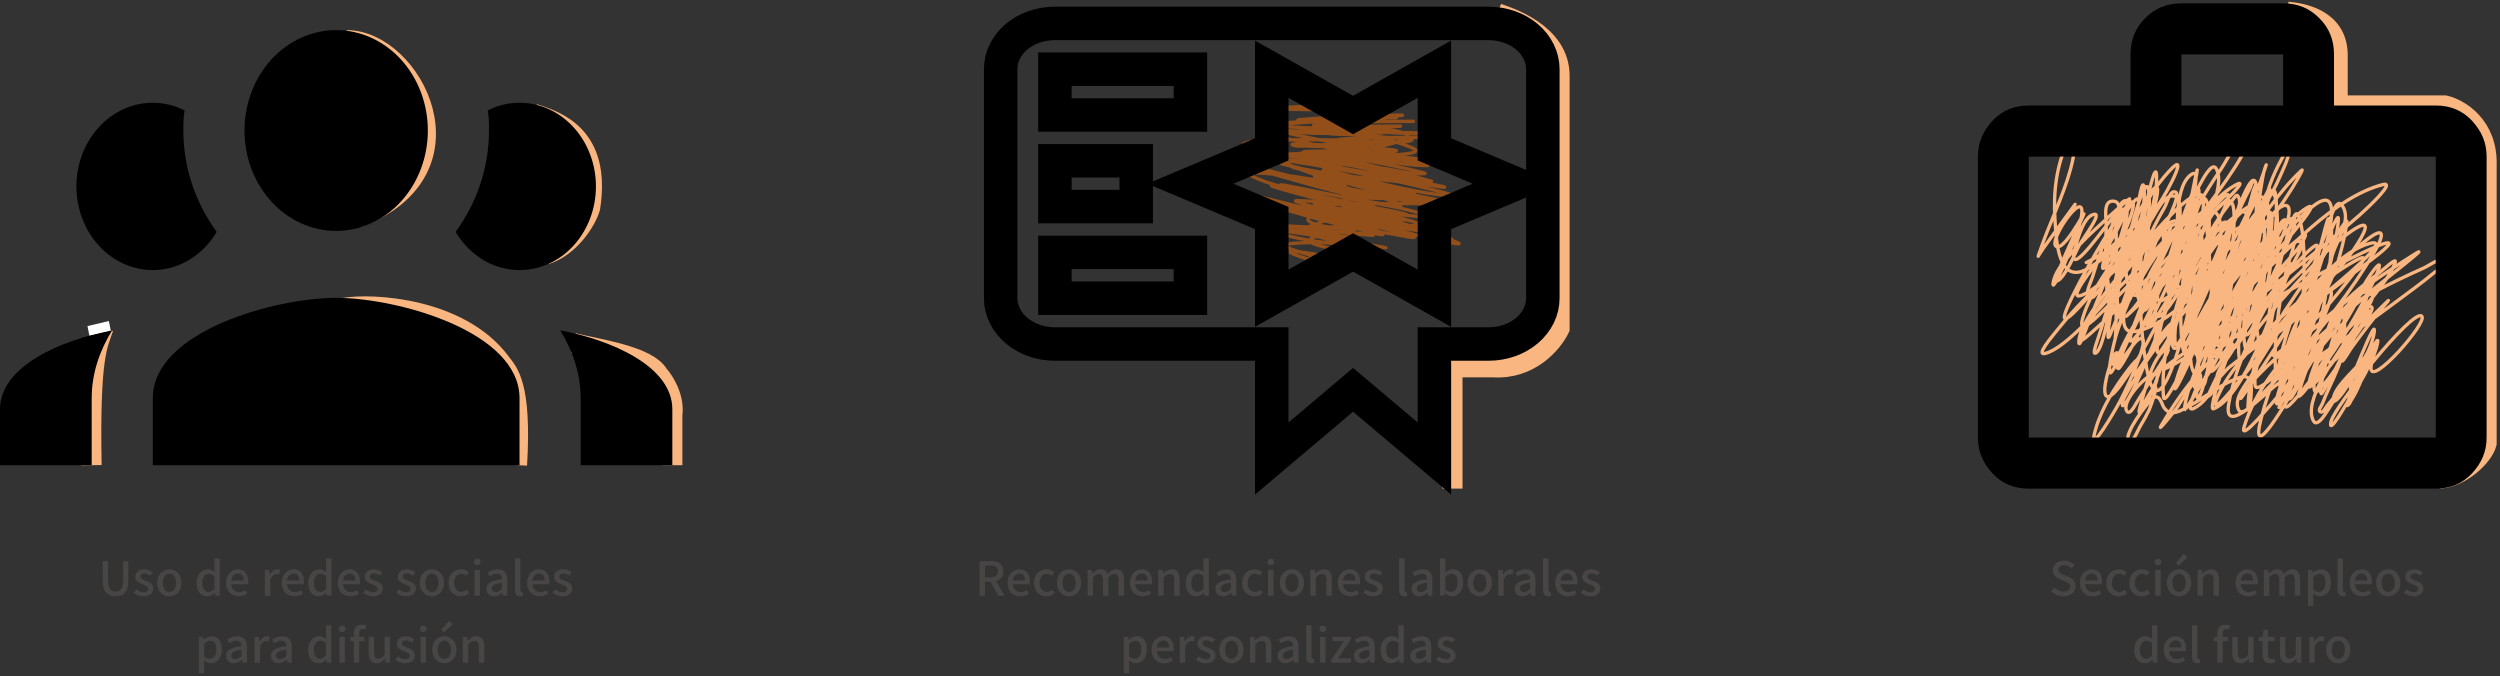 <svg width="747" height="202" viewBox="0 0 747 202" fill="none" xmlns="http://www.w3.org/2000/svg">
<rect x="0" y="0" width="747" height="202" fill="#333333" stroke="none"/>
<path d="M34.527 178.182C36.809 178.182 38.349 176.936 38.349 173.576V167.682H36.781V173.688C36.781 176.012 35.829 176.768 34.527 176.768C33.239 176.768 32.315 176.012 32.315 173.688V167.682H30.691V173.576C30.691 176.936 32.245 178.182 34.527 178.182ZM42.878 178.182C44.782 178.182 45.804 177.132 45.804 175.844C45.804 174.388 44.614 173.912 43.536 173.506C42.696 173.198 41.94 172.946 41.94 172.288C41.94 171.756 42.332 171.336 43.186 171.336C43.816 171.336 44.362 171.616 44.894 172.008L45.65 171.014C45.034 170.524 44.18 170.104 43.158 170.104C41.45 170.104 40.414 171.07 40.414 172.358C40.414 173.66 41.548 174.206 42.584 174.598C43.41 174.92 44.278 175.228 44.278 175.928C44.278 176.516 43.844 176.964 42.92 176.964C42.094 176.964 41.422 176.614 40.736 176.082L39.98 177.118C40.736 177.734 41.814 178.182 42.878 178.182ZM50.599 178.182C52.503 178.182 54.225 176.712 54.225 174.15C54.225 171.588 52.503 170.104 50.599 170.104C48.695 170.104 46.973 171.588 46.973 174.15C46.973 176.712 48.695 178.182 50.599 178.182ZM50.599 176.866C49.395 176.866 48.639 175.788 48.639 174.15C48.639 172.526 49.395 171.434 50.599 171.434C51.817 171.434 52.573 172.526 52.573 174.15C52.573 175.788 51.817 176.866 50.599 176.866ZM61.923 178.182C62.791 178.182 63.589 177.72 64.163 177.132H64.219L64.345 178H65.661V166.842H64.051V169.698L64.121 170.972C63.491 170.44 62.931 170.104 62.049 170.104C60.327 170.104 58.745 171.658 58.745 174.15C58.745 176.712 59.991 178.182 61.923 178.182ZM62.301 176.852C61.097 176.852 60.411 175.886 60.411 174.136C60.411 172.47 61.279 171.448 62.357 171.448C62.931 171.448 63.477 171.63 64.051 172.148V175.914C63.491 176.558 62.945 176.852 62.301 176.852ZM71.287 178.182C72.295 178.182 73.177 177.846 73.891 177.37L73.331 176.348C72.771 176.712 72.183 176.922 71.497 176.922C70.167 176.922 69.243 176.04 69.117 174.57H74.115C74.157 174.374 74.199 174.066 74.199 173.744C74.199 171.574 73.093 170.104 71.049 170.104C69.257 170.104 67.535 171.658 67.535 174.15C67.535 176.698 69.201 178.182 71.287 178.182ZM69.103 173.45C69.257 172.106 70.111 171.364 71.077 171.364C72.197 171.364 72.799 172.134 72.799 173.45H69.103ZM79.142 178H80.752V173.198C81.228 171.98 81.984 171.546 82.614 171.546C82.922 171.546 83.118 171.588 83.384 171.672L83.678 170.272C83.44 170.16 83.188 170.104 82.81 170.104C81.984 170.104 81.172 170.692 80.626 171.686H80.584L80.458 170.3H79.142V178ZM87.926 178.182C88.934 178.182 89.816 177.846 90.53 177.37L89.97 176.348C89.41 176.712 88.822 176.922 88.136 176.922C86.806 176.922 85.882 176.04 85.756 174.57H90.754C90.796 174.374 90.838 174.066 90.838 173.744C90.838 171.574 89.732 170.104 87.688 170.104C85.896 170.104 84.174 171.658 84.174 174.15C84.174 176.698 85.84 178.182 87.926 178.182ZM85.742 173.45C85.896 172.106 86.75 171.364 87.716 171.364C88.836 171.364 89.438 172.134 89.438 173.45H85.742ZM95.296 178.182C96.164 178.182 96.962 177.72 97.536 177.132H97.592L97.718 178H99.034V166.842H97.424V169.698L97.494 170.972C96.864 170.44 96.304 170.104 95.422 170.104C93.7 170.104 92.118 171.658 92.118 174.15C92.118 176.712 93.364 178.182 95.296 178.182ZM95.674 176.852C94.47 176.852 93.784 175.886 93.784 174.136C93.784 172.47 94.652 171.448 95.73 171.448C96.304 171.448 96.85 171.63 97.424 172.148V175.914C96.864 176.558 96.318 176.852 95.674 176.852ZM104.66 178.182C105.668 178.182 106.55 177.846 107.264 177.37L106.704 176.348C106.144 176.712 105.556 176.922 104.87 176.922C103.54 176.922 102.616 176.04 102.49 174.57H107.488C107.53 174.374 107.572 174.066 107.572 173.744C107.572 171.574 106.466 170.104 104.422 170.104C102.63 170.104 100.908 171.658 100.908 174.15C100.908 176.698 102.574 178.182 104.66 178.182ZM102.476 173.45C102.63 172.106 103.484 171.364 104.45 171.364C105.57 171.364 106.172 172.134 106.172 173.45H102.476ZM111.456 178.182C113.36 178.182 114.382 177.132 114.382 175.844C114.382 174.388 113.192 173.912 112.114 173.506C111.274 173.198 110.518 172.946 110.518 172.288C110.518 171.756 110.91 171.336 111.764 171.336C112.394 171.336 112.94 171.616 113.472 172.008L114.228 171.014C113.612 170.524 112.758 170.104 111.736 170.104C110.028 170.104 108.992 171.07 108.992 172.358C108.992 173.66 110.126 174.206 111.162 174.598C111.988 174.92 112.856 175.228 112.856 175.928C112.856 176.516 112.422 176.964 111.498 176.964C110.672 176.964 110 176.614 109.314 176.082L108.558 177.118C109.314 177.734 110.392 178.182 111.456 178.182ZM121.327 178.182C123.231 178.182 124.253 177.132 124.253 175.844C124.253 174.388 123.063 173.912 121.985 173.506C121.145 173.198 120.389 172.946 120.389 172.288C120.389 171.756 120.781 171.336 121.635 171.336C122.265 171.336 122.811 171.616 123.343 172.008L124.099 171.014C123.483 170.524 122.629 170.104 121.607 170.104C119.899 170.104 118.863 171.07 118.863 172.358C118.863 173.66 119.997 174.206 121.033 174.598C121.859 174.92 122.727 175.228 122.727 175.928C122.727 176.516 122.293 176.964 121.369 176.964C120.543 176.964 119.871 176.614 119.185 176.082L118.429 177.118C119.185 177.734 120.263 178.182 121.327 178.182ZM129.048 178.182C130.952 178.182 132.674 176.712 132.674 174.15C132.674 171.588 130.952 170.104 129.048 170.104C127.144 170.104 125.422 171.588 125.422 174.15C125.422 176.712 127.144 178.182 129.048 178.182ZM129.048 176.866C127.844 176.866 127.088 175.788 127.088 174.15C127.088 172.526 127.844 171.434 129.048 171.434C130.266 171.434 131.022 172.526 131.022 174.15C131.022 175.788 130.266 176.866 129.048 176.866ZM137.704 178.182C138.586 178.182 139.496 177.86 140.21 177.23L139.538 176.166C139.076 176.558 138.502 176.866 137.858 176.866C136.584 176.866 135.688 175.788 135.688 174.15C135.688 172.526 136.612 171.434 137.914 171.434C138.432 171.434 138.866 171.658 139.286 172.036L140.084 170.986C139.524 170.496 138.81 170.104 137.83 170.104C135.8 170.104 134.022 171.588 134.022 174.15C134.022 176.712 135.618 178.182 137.704 178.182ZM141.8 178H143.41V170.3H141.8V178ZM142.598 168.858C143.186 168.858 143.606 168.48 143.606 167.892C143.606 167.318 143.186 166.94 142.598 166.94C142.01 166.94 141.604 167.318 141.604 167.892C141.604 168.48 142.01 168.858 142.598 168.858ZM147.64 178.182C148.564 178.182 149.39 177.72 150.09 177.118H150.146L150.272 178H151.588V173.366C151.588 171.322 150.706 170.104 148.788 170.104C147.556 170.104 146.478 170.608 145.68 171.112L146.282 172.204C146.94 171.784 147.696 171.42 148.508 171.42C149.642 171.42 149.964 172.204 149.978 173.1C146.772 173.45 145.372 174.304 145.372 175.956C145.372 177.314 146.31 178.182 147.64 178.182ZM148.13 176.908C147.444 176.908 146.926 176.6 146.926 175.844C146.926 174.976 147.696 174.388 149.978 174.122V176.012C149.348 176.586 148.802 176.908 148.13 176.908ZM155.468 178.182C155.874 178.182 156.14 178.126 156.336 178.056L156.126 176.838C155.986 176.866 155.93 176.866 155.86 176.866C155.664 176.866 155.482 176.712 155.482 176.278V166.842H153.872V176.194C153.872 177.44 154.306 178.182 155.468 178.182ZM161.248 178.182C162.256 178.182 163.138 177.846 163.852 177.37L163.292 176.348C162.732 176.712 162.144 176.922 161.458 176.922C160.128 176.922 159.204 176.04 159.078 174.57H164.076C164.118 174.374 164.16 174.066 164.16 173.744C164.16 171.574 163.054 170.104 161.01 170.104C159.218 170.104 157.496 171.658 157.496 174.15C157.496 176.698 159.162 178.182 161.248 178.182ZM159.064 173.45C159.218 172.106 160.072 171.364 161.038 171.364C162.158 171.364 162.76 172.134 162.76 173.45H159.064ZM168.044 178.182C169.948 178.182 170.97 177.132 170.97 175.844C170.97 174.388 169.78 173.912 168.702 173.506C167.862 173.198 167.106 172.946 167.106 172.288C167.106 171.756 167.498 171.336 168.352 171.336C168.982 171.336 169.528 171.616 170.06 172.008L170.816 171.014C170.2 170.524 169.346 170.104 168.324 170.104C166.616 170.104 165.58 171.07 165.58 172.358C165.58 173.66 166.714 174.206 167.75 174.598C168.576 174.92 169.444 175.228 169.444 175.928C169.444 176.516 169.01 176.964 168.086 176.964C167.26 176.964 166.588 176.614 165.902 176.082L165.146 177.118C165.902 177.734 166.98 178.182 168.044 178.182ZM59.407 201.122H61.017V198.63L60.961 197.314C61.618 197.874 62.304 198.182 62.99 198.182C64.727 198.182 66.308 196.67 66.308 194.024C66.308 191.658 65.216 190.104 63.27 190.104C62.403 190.104 61.562 190.58 60.891 191.14H60.849L60.722 190.3H59.407V201.122ZM62.682 196.852C62.206 196.852 61.618 196.67 61.017 196.152V192.386C61.66 191.756 62.234 191.448 62.837 191.448C64.124 191.448 64.642 192.442 64.642 194.052C64.642 195.858 63.803 196.852 62.682 196.852ZM69.84 198.182C70.764 198.182 71.59 197.72 72.29 197.118H72.346L72.472 198H73.788V193.366C73.788 191.322 72.906 190.104 70.988 190.104C69.756 190.104 68.678 190.608 67.88 191.112L68.482 192.204C69.14 191.784 69.896 191.42 70.708 191.42C71.842 191.42 72.164 192.204 72.178 193.1C68.972 193.45 67.572 194.304 67.572 195.956C67.572 197.314 68.51 198.182 69.84 198.182ZM70.33 196.908C69.644 196.908 69.126 196.6 69.126 195.844C69.126 194.976 69.896 194.388 72.178 194.122V196.012C71.548 196.586 71.002 196.908 70.33 196.908ZM76.073 198H77.683V193.198C78.159 191.98 78.915 191.546 79.544 191.546C79.853 191.546 80.049 191.588 80.314 191.672L80.609 190.272C80.371 190.16 80.118 190.104 79.74 190.104C78.915 190.104 78.103 190.692 77.556 191.686H77.514L77.388 190.3H76.073V198ZM83.225 198.182C84.148 198.182 84.975 197.72 85.674 197.118H85.731L85.856 198H87.172V193.366C87.172 191.322 86.29 190.104 84.373 190.104C83.141 190.104 82.062 190.608 81.264 191.112L81.867 192.204C82.525 191.784 83.281 191.42 84.093 191.42C85.227 191.42 85.549 192.204 85.562 193.1C82.356 193.45 80.957 194.304 80.957 195.956C80.957 197.314 81.894 198.182 83.225 198.182ZM83.715 196.908C83.028 196.908 82.51 196.6 82.51 195.844C82.51 194.976 83.281 194.388 85.562 194.122V196.012C84.933 196.586 84.386 196.908 83.715 196.908ZM95.262 198.182C96.13 198.182 96.928 197.72 97.502 197.132H97.558L97.684 198H99V186.842H97.39V189.698L97.46 190.972C96.83 190.44 96.27 190.104 95.388 190.104C93.666 190.104 92.084 191.658 92.084 194.15C92.084 196.712 93.33 198.182 95.262 198.182ZM95.64 196.852C94.436 196.852 93.75 195.886 93.75 194.136C93.75 192.47 94.618 191.448 95.696 191.448C96.27 191.448 96.816 191.63 97.39 192.148V195.914C96.83 196.558 96.284 196.852 95.64 196.852ZM101.42 198H103.03V190.3H101.42V198ZM102.218 188.858C102.806 188.858 103.226 188.48 103.226 187.892C103.226 187.318 102.806 186.94 102.218 186.94C101.63 186.94 101.224 187.318 101.224 187.892C101.224 188.48 101.63 188.858 102.218 188.858ZM105.706 198H107.316V191.588H108.87V190.3H107.316V189.32C107.316 188.382 107.652 187.934 108.338 187.934C108.604 187.934 108.898 188.004 109.178 188.13L109.5 186.912C109.15 186.772 108.66 186.66 108.142 186.66C106.42 186.66 105.706 187.752 105.706 189.334V190.3L104.656 190.384V191.588H105.706V198ZM112.534 198.182C113.584 198.182 114.34 197.65 115.04 196.838H115.082L115.208 198H116.524V190.3H114.914V195.648C114.27 196.46 113.78 196.796 113.066 196.796C112.156 196.796 111.778 196.264 111.778 194.948V190.3H110.168V195.144C110.168 197.104 110.882 198.182 112.534 198.182ZM121.033 198.182C122.937 198.182 123.959 197.132 123.959 195.844C123.959 194.388 122.769 193.912 121.691 193.506C120.851 193.198 120.095 192.946 120.095 192.288C120.095 191.756 120.487 191.336 121.341 191.336C121.971 191.336 122.517 191.616 123.049 192.008L123.805 191.014C123.189 190.524 122.335 190.104 121.313 190.104C119.605 190.104 118.569 191.07 118.569 192.358C118.569 193.66 119.703 194.206 120.739 194.598C121.565 194.92 122.433 195.228 122.433 195.928C122.433 196.516 121.999 196.964 121.075 196.964C120.249 196.964 119.577 196.614 118.891 196.082L118.135 197.118C118.891 197.734 119.969 198.182 121.033 198.182ZM125.674 198H127.284V190.3H125.674V198ZM126.472 188.858C127.06 188.858 127.48 188.48 127.48 187.892C127.48 187.318 127.06 186.94 126.472 186.94C125.884 186.94 125.478 187.318 125.478 187.892C125.478 188.48 125.884 188.858 126.472 188.858ZM132.774 198.182C134.678 198.182 136.4 196.712 136.4 194.15C136.4 191.588 134.678 190.104 132.774 190.104C130.87 190.104 129.148 191.588 129.148 194.15C129.148 196.712 130.87 198.182 132.774 198.182ZM132.774 196.866C131.57 196.866 130.814 195.788 130.814 194.15C130.814 192.526 131.57 191.434 132.774 191.434C133.992 191.434 134.748 192.526 134.748 194.15C134.748 195.788 133.992 196.866 132.774 196.866ZM132.676 188.984L135.266 186.548L134.146 185.484L131.85 188.186L132.676 188.984ZM138.293 198H139.903V192.54C140.575 191.854 141.065 191.49 141.779 191.49C142.689 191.49 143.081 192.022 143.081 193.352V198H144.691V193.156C144.691 191.196 143.963 190.104 142.325 190.104C141.275 190.104 140.491 190.678 139.777 191.364H139.735L139.609 190.3H138.293V198Z" fill="#484545"/>
<path d="M292.692 178H294.316V173.842H295.982L298.32 178H300.154L297.634 173.632C298.936 173.226 299.79 172.274 299.79 170.678C299.79 168.452 298.194 167.682 296.066 167.682H292.692V178ZM294.316 172.54V168.998H295.87C297.368 168.998 298.18 169.432 298.18 170.678C298.18 171.924 297.368 172.54 295.87 172.54H294.316ZM304.795 178.182C305.803 178.182 306.685 177.846 307.399 177.37L306.839 176.348C306.279 176.712 305.691 176.922 305.005 176.922C303.675 176.922 302.751 176.04 302.625 174.57H307.623C307.665 174.374 307.707 174.066 307.707 173.744C307.707 171.574 306.601 170.104 304.557 170.104C302.765 170.104 301.043 171.658 301.043 174.15C301.043 176.698 302.709 178.182 304.795 178.182ZM302.611 173.45C302.765 172.106 303.619 171.364 304.585 171.364C305.705 171.364 306.307 172.134 306.307 173.45H302.611ZM312.641 178.182C313.523 178.182 314.433 177.86 315.147 177.23L314.475 176.166C314.013 176.558 313.439 176.866 312.795 176.866C311.521 176.866 310.625 175.788 310.625 174.15C310.625 172.526 311.549 171.434 312.851 171.434C313.369 171.434 313.803 171.658 314.223 172.036L315.021 170.986C314.461 170.496 313.747 170.104 312.767 170.104C310.737 170.104 308.959 171.588 308.959 174.15C308.959 176.712 310.555 178.182 312.641 178.182ZM319.448 178.182C321.352 178.182 323.074 176.712 323.074 174.15C323.074 171.588 321.352 170.104 319.448 170.104C317.544 170.104 315.822 171.588 315.822 174.15C315.822 176.712 317.544 178.182 319.448 178.182ZM319.448 176.866C318.244 176.866 317.488 175.788 317.488 174.15C317.488 172.526 318.244 171.434 319.448 171.434C320.666 171.434 321.422 172.526 321.422 174.15C321.422 175.788 320.666 176.866 319.448 176.866ZM324.968 178H326.578V172.54C327.208 171.84 327.782 171.49 328.3 171.49C329.182 171.49 329.588 172.022 329.588 173.352V178H331.198V172.54C331.842 171.84 332.402 171.49 332.934 171.49C333.802 171.49 334.222 172.022 334.222 173.352V178H335.832V173.156C335.832 171.196 335.076 170.104 333.466 170.104C332.5 170.104 331.716 170.706 330.96 171.518C330.624 170.636 329.98 170.104 328.832 170.104C327.88 170.104 327.11 170.678 326.452 171.378H326.41L326.284 170.3H324.968V178ZM341.367 178.182C342.375 178.182 343.257 177.846 343.971 177.37L343.411 176.348C342.851 176.712 342.263 176.922 341.577 176.922C340.247 176.922 339.323 176.04 339.197 174.57H344.195C344.237 174.374 344.279 174.066 344.279 173.744C344.279 171.574 343.173 170.104 341.129 170.104C339.337 170.104 337.615 171.658 337.615 174.15C337.615 176.698 339.281 178.182 341.367 178.182ZM339.183 173.45C339.337 172.106 340.191 171.364 341.157 171.364C342.277 171.364 342.879 172.134 342.879 173.45H339.183ZM346.077 178H347.687V172.54C348.359 171.854 348.849 171.49 349.563 171.49C350.473 171.49 350.865 172.022 350.865 173.352V178H352.475V173.156C352.475 171.196 351.747 170.104 350.109 170.104C349.059 170.104 348.275 170.678 347.561 171.364H347.519L347.393 170.3H346.077V178ZM357.474 178.182C358.342 178.182 359.14 177.72 359.714 177.132H359.77L359.896 178H361.212V166.842H359.602V169.698L359.672 170.972C359.042 170.44 358.482 170.104 357.6 170.104C355.878 170.104 354.296 171.658 354.296 174.15C354.296 176.712 355.542 178.182 357.474 178.182ZM357.852 176.852C356.648 176.852 355.962 175.886 355.962 174.136C355.962 172.47 356.83 171.448 357.908 171.448C358.482 171.448 359.028 171.63 359.602 172.148V175.914C359.042 176.558 358.496 176.852 357.852 176.852ZM365.452 178.182C366.376 178.182 367.202 177.72 367.902 177.118H367.958L368.084 178H369.4V173.366C369.4 171.322 368.518 170.104 366.6 170.104C365.368 170.104 364.29 170.608 363.492 171.112L364.094 172.204C364.752 171.784 365.508 171.42 366.32 171.42C367.454 171.42 367.776 172.204 367.79 173.1C364.584 173.45 363.184 174.304 363.184 175.956C363.184 177.314 364.122 178.182 365.452 178.182ZM365.942 176.908C365.256 176.908 364.738 176.6 364.738 175.844C364.738 174.976 365.508 174.388 367.79 174.122V176.012C367.16 176.586 366.614 176.908 365.942 176.908ZM374.821 178.182C375.703 178.182 376.613 177.86 377.327 177.23L376.655 176.166C376.193 176.558 375.619 176.866 374.975 176.866C373.701 176.866 372.805 175.788 372.805 174.15C372.805 172.526 373.729 171.434 375.031 171.434C375.549 171.434 375.983 171.658 376.403 172.036L377.201 170.986C376.641 170.496 375.927 170.104 374.947 170.104C372.917 170.104 371.139 171.588 371.139 174.15C371.139 176.712 372.735 178.182 374.821 178.182ZM378.917 178H380.527V170.3H378.917V178ZM379.715 168.858C380.303 168.858 380.723 168.48 380.723 167.892C380.723 167.318 380.303 166.94 379.715 166.94C379.127 166.94 378.721 167.318 378.721 167.892C378.721 168.48 379.127 168.858 379.715 168.858ZM386.017 178.182C387.921 178.182 389.643 176.712 389.643 174.15C389.643 171.588 387.921 170.104 386.017 170.104C384.113 170.104 382.391 171.588 382.391 174.15C382.391 176.712 384.113 178.182 386.017 178.182ZM386.017 176.866C384.813 176.866 384.057 175.788 384.057 174.15C384.057 172.526 384.813 171.434 386.017 171.434C387.235 171.434 387.991 172.526 387.991 174.15C387.991 175.788 387.235 176.866 386.017 176.866ZM391.536 178H393.146V172.54C393.818 171.854 394.308 171.49 395.022 171.49C395.932 171.49 396.324 172.022 396.324 173.352V178H397.934V173.156C397.934 171.196 397.206 170.104 395.568 170.104C394.518 170.104 393.734 170.678 393.02 171.364H392.978L392.852 170.3H391.536V178ZM403.479 178.182C404.487 178.182 405.369 177.846 406.083 177.37L405.523 176.348C404.963 176.712 404.375 176.922 403.689 176.922C402.359 176.922 401.435 176.04 401.309 174.57H406.307C406.349 174.374 406.391 174.066 406.391 173.744C406.391 171.574 405.285 170.104 403.241 170.104C401.449 170.104 399.727 171.658 399.727 174.15C399.727 176.698 401.393 178.182 403.479 178.182ZM401.295 173.45C401.449 172.106 402.303 171.364 403.269 171.364C404.389 171.364 404.991 172.134 404.991 173.45H401.295ZM410.275 178.182C412.179 178.182 413.201 177.132 413.201 175.844C413.201 174.388 412.011 173.912 410.933 173.506C410.093 173.198 409.337 172.946 409.337 172.288C409.337 171.756 409.729 171.336 410.583 171.336C411.213 171.336 411.759 171.616 412.291 172.008L413.047 171.014C412.431 170.524 411.577 170.104 410.555 170.104C408.847 170.104 407.811 171.07 407.811 172.358C407.811 173.66 408.945 174.206 409.981 174.598C410.807 174.92 411.675 175.228 411.675 175.928C411.675 176.516 411.241 176.964 410.317 176.964C409.491 176.964 408.819 176.614 408.133 176.082L407.377 177.118C408.133 177.734 409.211 178.182 410.275 178.182ZM419.656 178.182C420.062 178.182 420.328 178.126 420.524 178.056L420.314 176.838C420.174 176.866 420.118 176.866 420.048 176.866C419.852 176.866 419.67 176.712 419.67 176.278V166.842H418.06V176.194C418.06 177.44 418.494 178.182 419.656 178.182ZM424.05 178.182C424.974 178.182 425.8 177.72 426.5 177.118H426.556L426.682 178H427.998V173.366C427.998 171.322 427.116 170.104 425.198 170.104C423.966 170.104 422.888 170.608 422.09 171.112L422.692 172.204C423.35 171.784 424.106 171.42 424.918 171.42C426.052 171.42 426.374 172.204 426.388 173.1C423.182 173.45 421.782 174.304 421.782 175.956C421.782 177.314 422.72 178.182 424.05 178.182ZM424.54 176.908C423.854 176.908 423.336 176.6 423.336 175.844C423.336 174.976 424.106 174.388 426.388 174.122V176.012C425.758 176.586 425.212 176.908 424.54 176.908ZM433.866 178.182C435.602 178.182 437.184 176.67 437.184 174.024C437.184 171.658 436.078 170.104 434.132 170.104C433.32 170.104 432.494 170.538 431.836 171.112L431.892 169.796V166.842H430.282V178H431.542L431.696 177.202H431.738C432.396 177.818 433.166 178.182 433.866 178.182ZM433.558 176.852C433.082 176.852 432.48 176.67 431.892 176.152V172.386C432.522 171.756 433.11 171.448 433.712 171.448C435 171.448 435.518 172.442 435.518 174.052C435.518 175.858 434.678 176.852 433.558 176.852ZM442.167 178.182C444.071 178.182 445.793 176.712 445.793 174.15C445.793 171.588 444.071 170.104 442.167 170.104C440.263 170.104 438.541 171.588 438.541 174.15C438.541 176.712 440.263 178.182 442.167 178.182ZM442.167 176.866C440.963 176.866 440.207 175.788 440.207 174.15C440.207 172.526 440.963 171.434 442.167 171.434C443.385 171.434 444.141 172.526 444.141 174.15C444.141 175.788 443.385 176.866 442.167 176.866ZM447.687 178H449.297V173.198C449.773 171.98 450.529 171.546 451.159 171.546C451.467 171.546 451.663 171.588 451.929 171.672L452.223 170.272C451.985 170.16 451.733 170.104 451.355 170.104C450.529 170.104 449.717 170.692 449.171 171.686H449.129L449.003 170.3H447.687V178ZM454.839 178.182C455.763 178.182 456.589 177.72 457.289 177.118H457.345L457.471 178H458.787V173.366C458.787 171.322 457.905 170.104 455.987 170.104C454.755 170.104 453.677 170.608 452.879 171.112L453.481 172.204C454.139 171.784 454.895 171.42 455.707 171.42C456.841 171.42 457.163 172.204 457.177 173.1C453.971 173.45 452.571 174.304 452.571 175.956C452.571 177.314 453.509 178.182 454.839 178.182ZM455.329 176.908C454.643 176.908 454.125 176.6 454.125 175.844C454.125 174.976 454.895 174.388 457.177 174.122V176.012C456.547 176.586 456.001 176.908 455.329 176.908ZM462.668 178.182C463.074 178.182 463.34 178.126 463.536 178.056L463.326 176.838C463.186 176.866 463.13 176.866 463.06 176.866C462.864 176.866 462.682 176.712 462.682 176.278V166.842H461.072V176.194C461.072 177.44 461.506 178.182 462.668 178.182ZM468.447 178.182C469.455 178.182 470.337 177.846 471.051 177.37L470.491 176.348C469.931 176.712 469.343 176.922 468.657 176.922C467.327 176.922 466.403 176.04 466.277 174.57H471.275C471.317 174.374 471.359 174.066 471.359 173.744C471.359 171.574 470.253 170.104 468.209 170.104C466.417 170.104 464.695 171.658 464.695 174.15C464.695 176.698 466.361 178.182 468.447 178.182ZM466.263 173.45C466.417 172.106 467.271 171.364 468.237 171.364C469.357 171.364 469.959 172.134 469.959 173.45H466.263ZM475.243 178.182C477.147 178.182 478.169 177.132 478.169 175.844C478.169 174.388 476.979 173.912 475.901 173.506C475.061 173.198 474.305 172.946 474.305 172.288C474.305 171.756 474.697 171.336 475.551 171.336C476.181 171.336 476.727 171.616 477.259 172.008L478.015 171.014C477.399 170.524 476.545 170.104 475.523 170.104C473.815 170.104 472.779 171.07 472.779 172.358C472.779 173.66 473.913 174.206 474.949 174.598C475.775 174.92 476.643 175.228 476.643 175.928C476.643 176.516 476.209 176.964 475.285 176.964C474.459 176.964 473.787 176.614 473.101 176.082L472.345 177.118C473.101 177.734 474.179 178.182 475.243 178.182ZM335.782 201.122H337.392V198.63L337.336 197.314C337.994 197.874 338.68 198.182 339.366 198.182C341.102 198.182 342.684 196.67 342.684 194.024C342.684 191.658 341.592 190.104 339.646 190.104C338.778 190.104 337.938 190.58 337.266 191.14H337.224L337.098 190.3H335.782V201.122ZM339.058 196.852C338.582 196.852 337.994 196.67 337.392 196.152V192.386C338.036 191.756 338.61 191.448 339.212 191.448C340.5 191.448 341.018 192.442 341.018 194.052C341.018 195.858 340.178 196.852 339.058 196.852ZM347.807 198.182C348.815 198.182 349.697 197.846 350.411 197.37L349.851 196.348C349.291 196.712 348.703 196.922 348.017 196.922C346.687 196.922 345.763 196.04 345.637 194.57H350.635C350.677 194.374 350.719 194.066 350.719 193.744C350.719 191.574 349.613 190.104 347.569 190.104C345.777 190.104 344.055 191.658 344.055 194.15C344.055 196.698 345.721 198.182 347.807 198.182ZM345.623 193.45C345.777 192.106 346.631 191.364 347.597 191.364C348.717 191.364 349.319 192.134 349.319 193.45H345.623ZM352.517 198H354.127V193.198C354.603 191.98 355.359 191.546 355.989 191.546C356.297 191.546 356.493 191.588 356.759 191.672L357.053 190.272C356.815 190.16 356.563 190.104 356.185 190.104C355.359 190.104 354.547 190.692 354.001 191.686H353.959L353.833 190.3H352.517V198ZM360.249 198.182C362.153 198.182 363.175 197.132 363.175 195.844C363.175 194.388 361.985 193.912 360.907 193.506C360.067 193.198 359.311 192.946 359.311 192.288C359.311 191.756 359.703 191.336 360.557 191.336C361.187 191.336 361.733 191.616 362.265 192.008L363.021 191.014C362.405 190.524 361.551 190.104 360.529 190.104C358.821 190.104 357.785 191.07 357.785 192.358C357.785 193.66 358.919 194.206 359.955 194.598C360.781 194.92 361.649 195.228 361.649 195.928C361.649 196.516 361.215 196.964 360.291 196.964C359.465 196.964 358.793 196.614 358.107 196.082L357.351 197.118C358.107 197.734 359.185 198.182 360.249 198.182ZM367.97 198.182C369.874 198.182 371.596 196.712 371.596 194.15C371.596 191.588 369.874 190.104 367.97 190.104C366.066 190.104 364.344 191.588 364.344 194.15C364.344 196.712 366.066 198.182 367.97 198.182ZM367.97 196.866C366.766 196.866 366.01 195.788 366.01 194.15C366.01 192.526 366.766 191.434 367.97 191.434C369.188 191.434 369.944 192.526 369.944 194.15C369.944 195.788 369.188 196.866 367.97 196.866ZM373.489 198H375.099V192.54C375.771 191.854 376.261 191.49 376.975 191.49C377.885 191.49 378.277 192.022 378.277 193.352V198H379.887V193.156C379.887 191.196 379.159 190.104 377.521 190.104C376.471 190.104 375.687 190.678 374.973 191.364H374.931L374.805 190.3H373.489V198ZM384.046 198.182C384.97 198.182 385.796 197.72 386.496 197.118H386.552L386.678 198H387.994V193.366C387.994 191.322 387.112 190.104 385.194 190.104C383.962 190.104 382.884 190.608 382.086 191.112L382.688 192.204C383.346 191.784 384.102 191.42 384.914 191.42C386.048 191.42 386.37 192.204 386.384 193.1C383.178 193.45 381.778 194.304 381.778 195.956C381.778 197.314 382.716 198.182 384.046 198.182ZM384.536 196.908C383.85 196.908 383.332 196.6 383.332 195.844C383.332 194.976 384.102 194.388 386.384 194.122V196.012C385.754 196.586 385.208 196.908 384.536 196.908ZM391.875 198.182C392.281 198.182 392.547 198.126 392.743 198.056L392.533 196.838C392.393 196.866 392.337 196.866 392.267 196.866C392.071 196.866 391.889 196.712 391.889 196.278V186.842H390.279V196.194C390.279 197.44 390.713 198.182 391.875 198.182ZM394.448 198H396.058V190.3H394.448V198ZM395.246 188.858C395.834 188.858 396.254 188.48 396.254 187.892C396.254 187.318 395.834 186.94 395.246 186.94C394.658 186.94 394.252 187.318 394.252 187.892C394.252 188.48 394.658 188.858 395.246 188.858ZM397.768 198H403.718V196.712H399.798L403.592 191.154V190.3H398.188V191.588H401.576L397.768 197.132V198ZM406.823 198.182C407.747 198.182 408.573 197.72 409.273 197.118H409.329L409.455 198H410.771V193.366C410.771 191.322 409.889 190.104 407.971 190.104C406.739 190.104 405.661 190.608 404.863 191.112L405.465 192.204C406.123 191.784 406.879 191.42 407.691 191.42C408.825 191.42 409.147 192.204 409.161 193.1C405.955 193.45 404.555 194.304 404.555 195.956C404.555 197.314 405.493 198.182 406.823 198.182ZM407.313 196.908C406.627 196.908 406.109 196.6 406.109 195.844C406.109 194.976 406.879 194.388 409.161 194.122V196.012C408.531 196.586 407.985 196.908 407.313 196.908ZM415.716 198.182C416.584 198.182 417.382 197.72 417.956 197.132H418.012L418.138 198H419.454V186.842H417.844V189.698L417.914 190.972C417.284 190.44 416.724 190.104 415.842 190.104C414.12 190.104 412.538 191.658 412.538 194.15C412.538 196.712 413.784 198.182 415.716 198.182ZM416.094 196.852C414.89 196.852 414.204 195.886 414.204 194.136C414.204 192.47 415.072 191.448 416.15 191.448C416.724 191.448 417.27 191.63 417.844 192.148V195.914C417.284 196.558 416.738 196.852 416.094 196.852ZM423.694 198.182C424.618 198.182 425.444 197.72 426.144 197.118H426.2L426.326 198H427.642V193.366C427.642 191.322 426.76 190.104 424.842 190.104C423.61 190.104 422.532 190.608 421.734 191.112L422.336 192.204C422.994 191.784 423.75 191.42 424.562 191.42C425.696 191.42 426.018 192.204 426.032 193.1C422.826 193.45 421.426 194.304 421.426 195.956C421.426 197.314 422.364 198.182 423.694 198.182ZM424.184 196.908C423.498 196.908 422.98 196.6 422.98 195.844C422.98 194.976 423.75 194.388 426.032 194.122V196.012C425.402 196.586 424.856 196.908 424.184 196.908ZM432.013 198.182C433.917 198.182 434.939 197.132 434.939 195.844C434.939 194.388 433.749 193.912 432.671 193.506C431.831 193.198 431.075 192.946 431.075 192.288C431.075 191.756 431.467 191.336 432.321 191.336C432.951 191.336 433.497 191.616 434.029 192.008L434.785 191.014C434.169 190.524 433.315 190.104 432.293 190.104C430.585 190.104 429.549 191.07 429.549 192.358C429.549 193.66 430.683 194.206 431.719 194.598C432.545 194.92 433.413 195.228 433.413 195.928C433.413 196.516 432.979 196.964 432.055 196.964C431.229 196.964 430.557 196.614 429.871 196.082L429.115 197.118C429.871 197.734 430.949 198.182 432.013 198.182Z" fill="#484545"/>
<path d="M616.562 178.182C618.816 178.182 620.188 176.838 620.188 175.186C620.188 173.674 619.306 172.918 618.088 172.4L616.674 171.798C615.834 171.462 615.008 171.126 615.008 170.23C615.008 169.418 615.694 168.914 616.744 168.914C617.654 168.914 618.368 169.264 619.012 169.838L619.866 168.802C619.082 168.004 617.948 167.5 616.744 167.5C614.784 167.5 613.356 168.718 613.356 170.342C613.356 171.84 614.462 172.624 615.456 173.044L616.884 173.66C617.836 174.08 618.536 174.374 618.536 175.312C618.536 176.18 617.836 176.768 616.59 176.768C615.596 176.768 614.588 176.292 613.846 175.55L612.894 176.67C613.832 177.622 615.148 178.182 616.562 178.182ZM625.205 178.182C626.213 178.182 627.095 177.846 627.809 177.37L627.249 176.348C626.689 176.712 626.101 176.922 625.415 176.922C624.085 176.922 623.161 176.04 623.035 174.57H628.033C628.075 174.374 628.117 174.066 628.117 173.744C628.117 171.574 627.011 170.104 624.967 170.104C623.175 170.104 621.453 171.658 621.453 174.15C621.453 176.698 623.119 178.182 625.205 178.182ZM623.021 173.45C623.175 172.106 624.029 171.364 624.995 171.364C626.115 171.364 626.717 172.134 626.717 173.45H623.021ZM633.051 178.182C633.933 178.182 634.843 177.86 635.557 177.23L634.885 176.166C634.423 176.558 633.849 176.866 633.205 176.866C631.931 176.866 631.035 175.788 631.035 174.15C631.035 172.526 631.959 171.434 633.261 171.434C633.779 171.434 634.213 171.658 634.633 172.036L635.431 170.986C634.871 170.496 634.157 170.104 633.177 170.104C631.147 170.104 629.369 171.588 629.369 174.15C629.369 176.712 630.965 178.182 633.051 178.182ZM639.915 178.182C640.797 178.182 641.707 177.86 642.421 177.23L641.749 176.166C641.287 176.558 640.713 176.866 640.069 176.866C638.795 176.866 637.899 175.788 637.899 174.15C637.899 172.526 638.823 171.434 640.125 171.434C640.643 171.434 641.077 171.658 641.497 172.036L642.295 170.986C641.735 170.496 641.021 170.104 640.041 170.104C638.011 170.104 636.233 171.588 636.233 174.15C636.233 176.712 637.829 178.182 639.915 178.182ZM644.011 178H645.621V170.3H644.011V178ZM644.809 168.858C645.397 168.858 645.817 168.48 645.817 167.892C645.817 167.318 645.397 166.94 644.809 166.94C644.221 166.94 643.815 167.318 643.815 167.892C643.815 168.48 644.221 168.858 644.809 168.858ZM651.111 178.182C653.015 178.182 654.737 176.712 654.737 174.15C654.737 171.588 653.015 170.104 651.111 170.104C649.207 170.104 647.485 171.588 647.485 174.15C647.485 176.712 649.207 178.182 651.111 178.182ZM651.111 176.866C649.907 176.866 649.151 175.788 649.151 174.15C649.151 172.526 649.907 171.434 651.111 171.434C652.329 171.434 653.085 172.526 653.085 174.15C653.085 175.788 652.329 176.866 651.111 176.866ZM651.013 168.984L653.603 166.548L652.483 165.484L650.187 168.186L651.013 168.984ZM656.63 178H658.24V172.54C658.912 171.854 659.402 171.49 660.116 171.49C661.026 171.49 661.418 172.022 661.418 173.352V178H663.028V173.156C663.028 171.196 662.3 170.104 660.662 170.104C659.612 170.104 658.828 170.678 658.114 171.364H658.072L657.946 170.3H656.63V178ZM671.717 178.182C672.725 178.182 673.607 177.846 674.321 177.37L673.761 176.348C673.201 176.712 672.613 176.922 671.927 176.922C670.597 176.922 669.673 176.04 669.547 174.57H674.545C674.587 174.374 674.629 174.066 674.629 173.744C674.629 171.574 673.523 170.104 671.479 170.104C669.687 170.104 667.965 171.658 667.965 174.15C667.965 176.698 669.631 178.182 671.717 178.182ZM669.533 173.45C669.687 172.106 670.541 171.364 671.507 171.364C672.627 171.364 673.229 172.134 673.229 173.45H669.533ZM676.427 178H678.037V172.54C678.667 171.84 679.241 171.49 679.759 171.49C680.641 171.49 681.047 172.022 681.047 173.352V178H682.657V172.54C683.301 171.84 683.861 171.49 684.393 171.49C685.261 171.49 685.681 172.022 685.681 173.352V178H687.291V173.156C687.291 171.196 686.535 170.104 684.925 170.104C683.959 170.104 683.175 170.706 682.419 171.518C682.083 170.636 681.439 170.104 680.291 170.104C679.339 170.104 678.569 170.678 677.911 171.378H677.869L677.743 170.3H676.427V178ZM689.62 181.122H691.23V178.63L691.174 177.314C691.832 177.874 692.518 178.182 693.204 178.182C694.94 178.182 696.522 176.67 696.522 174.024C696.522 171.658 695.43 170.104 693.484 170.104C692.616 170.104 691.776 170.58 691.104 171.14H691.062L690.936 170.3H689.62V181.122ZM692.896 176.852C692.42 176.852 691.832 176.67 691.23 176.152V172.386C691.874 171.756 692.448 171.448 693.05 171.448C694.338 171.448 694.856 172.442 694.856 174.052C694.856 175.858 694.016 176.852 692.896 176.852ZM700.035 178.182C700.441 178.182 700.707 178.126 700.903 178.056L700.693 176.838C700.553 176.866 700.497 176.866 700.427 176.866C700.231 176.866 700.049 176.712 700.049 176.278V166.842H698.439V176.194C698.439 177.44 698.873 178.182 700.035 178.182ZM705.815 178.182C706.823 178.182 707.705 177.846 708.419 177.37L707.859 176.348C707.299 176.712 706.711 176.922 706.025 176.922C704.695 176.922 703.771 176.04 703.645 174.57H708.643C708.685 174.374 708.727 174.066 708.727 173.744C708.727 171.574 707.621 170.104 705.577 170.104C703.785 170.104 702.063 171.658 702.063 174.15C702.063 176.698 703.729 178.182 705.815 178.182ZM703.631 173.45C703.785 172.106 704.639 171.364 705.605 171.364C706.725 171.364 707.327 172.134 707.327 173.45H703.631ZM713.605 178.182C715.509 178.182 717.231 176.712 717.231 174.15C717.231 171.588 715.509 170.104 713.605 170.104C711.701 170.104 709.979 171.588 709.979 174.15C709.979 176.712 711.701 178.182 713.605 178.182ZM713.605 176.866C712.401 176.866 711.645 175.788 711.645 174.15C711.645 172.526 712.401 171.434 713.605 171.434C714.823 171.434 715.579 172.526 715.579 174.15C715.579 175.788 714.823 176.866 713.605 176.866ZM721.169 178.182C723.073 178.182 724.095 177.132 724.095 175.844C724.095 174.388 722.905 173.912 721.827 173.506C720.987 173.198 720.231 172.946 720.231 172.288C720.231 171.756 720.623 171.336 721.477 171.336C722.107 171.336 722.653 171.616 723.185 172.008L723.941 171.014C723.325 170.524 722.471 170.104 721.449 170.104C719.741 170.104 718.705 171.07 718.705 172.358C718.705 173.66 719.839 174.206 720.875 174.598C721.701 174.92 722.569 175.228 722.569 175.928C722.569 176.516 722.135 176.964 721.211 176.964C720.385 176.964 719.713 176.614 719.027 176.082L718.271 177.118C719.027 177.734 720.105 178.182 721.169 178.182ZM640.895 198.182C641.763 198.182 642.561 197.72 643.135 197.132H643.191L643.317 198H644.633V186.842H643.023V189.698L643.093 190.972C642.463 190.44 641.903 190.104 641.021 190.104C639.299 190.104 637.717 191.658 637.717 194.15C637.717 196.712 638.963 198.182 640.895 198.182ZM641.273 196.852C640.069 196.852 639.383 195.886 639.383 194.136C639.383 192.47 640.251 191.448 641.329 191.448C641.903 191.448 642.449 191.63 643.023 192.148V195.914C642.463 196.558 641.917 196.852 641.273 196.852ZM650.259 198.182C651.267 198.182 652.149 197.846 652.863 197.37L652.303 196.348C651.743 196.712 651.155 196.922 650.469 196.922C649.139 196.922 648.215 196.04 648.089 194.57H653.087C653.129 194.374 653.171 194.066 653.171 193.744C653.171 191.574 652.065 190.104 650.021 190.104C648.229 190.104 646.507 191.658 646.507 194.15C646.507 196.698 648.173 198.182 650.259 198.182ZM648.075 193.45C648.229 192.106 649.083 191.364 650.049 191.364C651.169 191.364 651.771 192.134 651.771 193.45H648.075ZM656.565 198.182C656.971 198.182 657.237 198.126 657.433 198.056L657.223 196.838C657.083 196.866 657.027 196.866 656.957 196.866C656.761 196.866 656.579 196.712 656.579 196.278V186.842H654.969V196.194C654.969 197.44 655.403 198.182 656.565 198.182ZM662.549 198H664.159V191.588H665.713V190.3H664.159V189.32C664.159 188.382 664.495 187.934 665.181 187.934C665.447 187.934 665.741 188.004 666.021 188.13L666.343 186.912C665.993 186.772 665.503 186.66 664.985 186.66C663.263 186.66 662.549 187.752 662.549 189.334V190.3L661.499 190.384V191.588H662.549V198ZM669.378 198.182C670.428 198.182 671.184 197.65 671.884 196.838H671.926L672.052 198H673.368V190.3H671.758V195.648C671.114 196.46 670.624 196.796 669.91 196.796C669 196.796 668.622 196.264 668.622 194.948V190.3H667.012V195.144C667.012 197.104 667.726 198.182 669.378 198.182ZM678.381 198.182C678.941 198.182 679.459 198.042 679.893 197.902L679.599 196.712C679.375 196.81 679.039 196.894 678.773 196.894C677.975 196.894 677.653 196.418 677.653 195.494V191.588H679.655V190.3H677.653V188.172H676.309L676.127 190.3L674.923 190.384V191.588H676.043V195.48C676.043 197.104 676.645 198.182 678.381 198.182ZM683.61 198.182C684.66 198.182 685.416 197.65 686.116 196.838H686.158L686.284 198H687.6V190.3H685.99V195.648C685.346 196.46 684.856 196.796 684.142 196.796C683.232 196.796 682.854 196.264 682.854 194.948V190.3H681.244V195.144C681.244 197.104 681.958 198.182 683.61 198.182ZM690.024 198H691.634V193.198C692.11 191.98 692.866 191.546 693.496 191.546C693.804 191.546 694 191.588 694.266 191.672L694.56 190.272C694.322 190.16 694.07 190.104 693.692 190.104C692.866 190.104 692.054 190.692 691.508 191.686H691.466L691.34 190.3H690.024V198ZM698.682 198.182C700.586 198.182 702.308 196.712 702.308 194.15C702.308 191.588 700.586 190.104 698.682 190.104C696.778 190.104 695.056 191.588 695.056 194.15C695.056 196.712 696.778 198.182 698.682 198.182ZM698.682 196.866C697.478 196.866 696.722 195.788 696.722 194.15C696.722 192.526 697.478 191.434 698.682 191.434C699.9 191.434 700.656 192.526 700.656 194.15C700.656 195.788 699.9 196.866 698.682 196.866Z" fill="#484545"/>
<path d="M390.438 67.959C394.063 66.63 397.638 65.394 401.237 63.807C402.378 63.304 403.514 62.761 404.638 62.125C406.204 61.239 406.733 60.86 404.937 60.837C401.435 60.792 397.913 61.218 394.41 61.336C390.333 61.473 393.888 62.056 395.124 62.23C398.737 62.736 409.601 61.975 405.988 62.492C402.594 62.979 399.191 63.222 395.799 63.78C394.633 63.972 393.462 64.109 392.307 64.49C391.723 64.682 389.717 65.407 391.632 66.435C395.588 68.557 407.926 68.297 403.846 68.958C400.45 69.508 397.038 69.573 393.657 70.534C389.586 71.692 391.642 72.746 394.384 73.452C399.509 74.77 404.671 75.508 409.804 76.684C410.364 76.812 410.967 76.653 411.479 77.131C413.092 78.638 407.932 76.692 406.157 76.526C401.745 76.115 397.317 75.872 392.904 76.369C392.495 76.415 392.041 76.251 391.684 76.658C390.607 77.884 394.15 76.957 395.383 77.105C399.777 77.63 412.872 81.005 408.532 79.522C401.377 77.077 379.705 73.264 386.829 76.053C390.875 77.637 395.047 78.47 399.135 79.496C405.655 81.134 398.126 78.26 397.992 78.208C393.475 76.462 388.809 75.808 384.324 73.82C381.834 72.715 389.394 72.518 391.944 72.479C395.601 72.423 398.291 72.621 401.886 73.057C402.757 73.163 403.626 73.335 404.495 73.478C405.58 73.656 405.621 73.743 403.249 73.162C399.13 72.155 395.013 71.079 390.905 69.904C390.021 69.651 389.135 69.42 388.257 69.089C386.159 68.299 389.339 68.588 389.373 68.59C395.923 68.831 415.543 71.09 409.012 70.061C405.558 69.517 402.075 69.453 398.615 69.063C396.071 68.776 388.477 67.287 390.983 68.222C397.921 70.809 405.166 72.433 412.193 73.688C421.696 75.386 393.188 70.126 383.662 69.063C382.612 68.945 381.556 68.664 380.508 68.853C378.611 69.194 384.249 70.349 386.141 70.771C391.84 72.041 397.628 73.067 403.366 72.374C404.039 72.293 404.73 72.226 405.365 71.77C406.722 70.795 402.518 70.831 401.082 70.64C393.028 69.565 384.98 68.521 376.938 67.118C371.426 66.156 373.537 66.481 375.511 66.698C383.144 67.535 390.748 68.019 398.395 67.801C400.546 67.74 402.696 67.603 404.846 67.433C406.071 67.337 409.703 67.236 408.506 66.698C404.641 64.958 400.246 64.963 396.331 64.227C393.36 63.668 384.448 62.757 387.426 62.387C394.063 61.565 401.12 62.453 407.714 63.15C412.805 63.687 427.957 67.049 422.862 67.381C416.013 67.827 408.932 64.844 402.133 63.544C399.532 63.046 396.353 62.533 393.631 62.23C391.621 62.005 397.644 62.896 399.654 63.123C401.362 63.316 403.072 63.479 404.781 63.649C406.239 63.794 407.698 63.894 409.155 64.069C409.667 64.131 411.118 63.797 410.687 64.359C410.155 65.051 409.424 64.542 408.792 64.542C404.269 64.542 399.222 64.151 394.773 63.596C391.824 63.228 388.877 62.754 385.934 62.23C383.564 61.808 381.199 61.265 378.834 60.758C377.967 60.572 376.994 59.279 376.238 60.154C375.529 60.973 377.846 60.716 378.652 60.968C383.899 62.608 390.63 64.614 395.76 65.962C398.798 66.76 401.84 67.492 404.885 68.169C407.5 68.751 415.228 71.275 412.751 69.483C412.007 68.945 411.186 69.04 410.401 68.853C398.606 66.032 410.791 69.134 397.084 65.751C394.111 65.018 388.033 63.449 384.753 62.492C384.309 62.363 382.981 62.041 383.429 62.02C386.41 61.876 389.366 63.144 392.333 63.754C401.251 65.587 410.177 67.379 419.072 69.641C420.127 69.909 421.198 70.045 422.226 70.587C424.231 71.643 418.086 70.24 416.022 69.904C410.394 68.987 404.702 68.206 399.109 66.592C395.861 65.655 405.678 66.336 408.948 66.855C417.621 68.232 426.214 71.596 434.882 72.795C440.396 73.557 424.01 68.622 418.514 67.433C414.186 66.497 402.982 64.492 398.096 63.596C397.733 63.53 388.047 61.683 396.279 63.912C402.453 65.583 408.659 66.642 414.879 67.249C415.835 67.343 425.697 68.15 415.671 66.487C407.497 65.132 399.322 63.848 391.152 62.387C381.426 60.648 392.03 63.196 392.177 63.228C400.854 65.147 427.052 66.488 418.345 65.226C414.308 64.641 410.26 64.376 406.222 63.807C399.971 62.925 393.297 62.646 387.128 60.075C386.885 59.974 387.62 59.905 387.868 59.917C402.621 60.609 381.115 60.277 402.094 60.758C410.758 60.957 419.428 60.811 428.093 60.811C428.712 60.811 430.051 61.994 429.949 60.758C429.845 59.489 428.688 60.435 428.054 60.337C426.645 60.12 425.235 59.925 423.823 59.812C417.545 59.308 411.256 59.316 404.976 59.023C396.284 58.619 406.172 59.881 406.377 59.917C412.861 61.04 419.321 62.127 425.757 64.122C427.942 64.799 429.932 65.364 427.314 65.068C420.051 64.248 412.788 63.659 405.521 62.966C401.49 62.581 389.414 60.811 393.436 61.468C401.542 62.791 409.632 64.199 417.696 66.382C422.739 67.748 437.805 72.742 432.779 71.139C425.45 68.802 418.026 68.041 410.635 66.96C407.282 66.47 403.928 66.006 400.575 65.489C398.138 65.112 395.704 64.663 393.267 64.28C392.528 64.163 390.887 62.525 391.048 63.99C391.214 65.507 392.559 64.548 393.319 64.753C397.786 65.956 402.325 66.954 406.819 67.538C410.481 68.015 414.994 68.304 418.76 68.064C419.063 68.045 419.956 67.839 419.656 67.749C416.348 66.753 412.971 67.199 409.635 66.698C398.828 65.073 388.088 62.313 377.354 59.339C376.448 59.088 373.73 58.361 374.641 58.524C379.561 59.403 384.446 60.959 389.36 61.941C393.221 62.712 397.083 63.442 400.952 64.017C402.317 64.22 412.167 65.621 415.126 64.963C417.582 64.416 410.41 61.897 407.987 60.916C406.774 60.424 405.561 59.93 404.353 59.391C403.36 58.949 400.435 58.221 401.419 57.709C401.964 57.427 402.545 57.709 403.106 57.762C404.457 57.889 412.164 58.905 412.673 58.971C413.58 59.088 420.935 60.04 422.525 60.206C423.165 60.273 423.81 60.501 424.446 60.337C426.136 59.903 421.056 59.616 419.358 59.339C407.556 57.412 395.797 55.07 384.039 52.243C380.025 51.278 376.016 50.22 372.006 49.194C370.396 48.783 368.791 48.279 367.177 47.933C366.299 47.745 368.924 48.476 369.799 48.721C380.277 51.665 390.775 54.298 401.263 57.079C403.497 57.671 405.734 58.225 407.961 58.918C409.298 59.335 405.255 58.709 403.911 58.393C395.807 56.487 387.731 54.096 379.651 51.823C378.089 51.383 376.523 51.01 374.966 50.509C372.095 49.584 380.747 51.752 383.636 52.401C391.042 54.062 399.987 56.082 407.416 57.552C409.741 58.012 412.068 58.465 414.399 58.787C414.866 58.851 416.25 58.975 415.801 58.708C414.674 58.038 413.485 57.903 412.322 57.552C406.554 55.808 400.755 54.18 394.955 52.926C394.261 52.776 393.53 52.205 392.865 52.637C392.416 52.929 393.765 53.217 394.228 53.399C395.9 54.059 397.582 54.611 399.264 55.16C405.43 57.174 411.733 58.318 417.852 60.863C421.743 62.482 409.907 60.395 405.949 59.707C398.459 58.404 390.993 56.64 383.506 55.292C379.428 54.557 391.602 57.82 395.669 58.787C405.92 61.224 405.411 60.913 415.087 62.861C427.345 65.328 414.196 63.55 413.828 63.491C408.413 62.626 403.061 61.108 397.681 59.681C395.659 59.144 401.691 61.19 403.704 61.862C404.776 62.22 405.849 62.569 406.923 62.913C408.981 63.572 408.514 63.387 407.052 62.913C402.911 61.571 398.763 60.307 394.617 59.023C393.661 58.727 392.704 58.445 391.749 58.13C391.587 58.077 391.106 57.887 391.269 57.92C392.088 58.084 392.904 58.316 393.722 58.524C397.956 59.604 402.224 60.541 406.429 62.02C414.214 64.756 390.703 58.798 382.883 56.501C381.991 56.238 381.097 55.984 380.209 55.66C378.725 55.117 383.204 56.386 384.701 56.763C389.983 58.097 395.269 59.373 400.549 60.732C400.848 60.809 401.743 61.062 401.445 60.968C398.592 60.073 395.734 59.253 392.878 58.393C386.588 56.498 379.948 55.55 373.758 52.48C370.602 50.914 380.262 51.995 383.506 52.348C389.332 52.983 395.125 54.186 400.939 55.108C406.35 55.966 390.179 51.867 384.934 49.037C379.093 45.885 397.03 49.535 403.055 50.561C412.011 52.087 438.868 56.931 429.897 55.765C424.213 55.025 418.545 53.845 412.868 52.926C399.733 50.802 414.18 53.443 414.399 53.478C416.215 53.774 418.034 54.02 419.851 54.293C422.512 54.693 423.897 54.867 418.735 54.346C409.038 53.367 399.337 52.337 389.659 50.745C387.405 50.374 383.603 49.456 389.594 50.509C398.549 52.081 407.494 54.019 416.424 56.08C429.091 59.004 418.638 56.479 418.735 57.394C418.911 59.062 431.548 60.784 432.104 60.916C432.91 61.106 435.288 61.001 434.518 61.52C433.678 62.087 432.752 61.241 431.87 61.073C429.801 60.68 427.733 60.264 425.666 59.838C423.485 59.388 421.304 58.924 419.124 58.445C417.596 58.11 416.069 57.752 414.542 57.394C413.975 57.261 413.331 57.568 412.842 56.974C412.372 56.403 413.932 57.202 414.477 57.315C418.148 58.079 419.656 58.421 423.537 59.076C425.042 59.33 426.547 59.575 428.054 59.759C428.486 59.812 429.778 59.946 429.352 59.786C428.325 59.399 427.277 59.293 426.237 59.076C412.712 56.255 372.223 46.202 385.713 49.641C396.992 52.517 408.252 55.694 419.539 58.445C422.055 59.058 424.571 59.676 427.094 60.154C428.949 60.505 423.435 58.691 421.59 58.156C413.451 55.798 405.295 53.686 397.162 51.244C396.597 51.075 394.905 50.589 395.474 50.666C399.288 51.181 403.061 52.568 406.858 53.452C415.531 55.472 424.282 57.729 433.013 58.498C438.596 58.989 421.953 55.194 416.398 53.951C406.479 51.732 402.179 50.901 392.489 49.247C392.409 49.234 374.466 46.444 391.944 48.984C401.47 50.369 411.01 52.495 420.552 53.399C424.98 53.819 411.777 50.788 407.364 49.93C400.861 48.667 393.873 49.047 387.426 46.777C387.115 46.667 388.046 46.495 388.361 46.461C389.665 46.324 398.028 45.965 398.745 45.936C400.407 45.867 402.068 45.821 403.729 45.752C404.595 45.716 405.462 45.75 406.326 45.62C406.723 45.561 405.53 45.545 405.131 45.541C399.615 45.491 394.08 45.596 388.569 46.093C378.096 47.039 409.526 47.322 420.007 47.775C420.762 47.808 434.354 48.702 421.486 47.197C413.596 46.275 405.697 45.619 397.811 44.569C388.583 43.341 434.691 49.772 425.445 49.484C417.987 49.251 410.471 47.234 403.029 46.304C400.784 46.023 398.539 45.773 396.292 45.594C392.013 45.253 393.886 45.698 396.759 46.409C426.262 53.708 376.024 40.97 414.438 50.64C417.499 51.41 420.557 52.22 423.615 53.032C424.949 53.385 426.282 53.745 427.613 54.135C428.286 54.333 426.263 53.787 425.588 53.61C418.091 51.645 410.595 49.698 403.08 48.012C401.801 47.725 400.522 47.416 399.238 47.197C397.451 46.892 402.785 48.307 404.56 48.827C411.951 50.988 419.333 53.357 426.743 55.239C427.17 55.347 428.451 55.607 428.028 55.449C425.883 54.649 417.646 52.572 416.943 52.401C409.829 50.668 402.686 48.969 395.526 48.222C389.718 47.616 407.14 49.539 412.945 50.246C417.186 50.762 421.421 52.238 425.666 51.875C426.397 51.813 424.225 51.347 423.498 51.166C417.748 49.73 411.733 48.584 405.988 47.618C400.816 46.747 385.276 45.498 390.464 45.252C397.404 44.924 404.368 45.437 411.31 45.41C413.101 45.403 414.894 45.441 416.684 45.305C416.861 45.291 417.367 45.004 417.19 44.963C415.885 44.663 414.569 44.612 413.257 44.517C405.446 43.948 397.628 43.904 389.815 43.623C388.759 43.585 387.691 43.791 386.648 43.465C383.851 42.594 392.307 43.32 395.137 43.255C397.676 43.197 400.217 43.152 402.756 43.045C404.786 42.959 406.817 42.914 408.844 42.677C409.667 42.581 410.584 42.883 411.297 42.046C411.653 41.627 410.548 41.294 410.142 41.153C408.678 40.642 407.194 40.388 405.715 40.101C403.758 39.722 401.797 39.442 399.835 39.155C397.671 38.839 391.198 38.79 393.345 38.157C394.51 37.813 395.699 37.987 396.876 37.946C401.308 37.792 407.346 37.745 411.725 37.71C413.56 37.695 415.394 37.684 417.229 37.684C417.631 37.684 418.838 37.68 418.436 37.71C417.567 37.775 416.697 37.769 415.827 37.789C410.782 37.905 405.736 37.833 400.692 37.973C400.164 37.987 398.667 37.518 399.109 38.104C399.657 38.832 400.414 38.388 401.069 38.472C402.733 38.686 404.399 38.858 406.066 38.998C412.478 39.534 418.898 39.86 425.315 39.97C425.778 39.978 427.167 39.996 426.704 39.944C423.507 39.581 420.301 39.663 417.099 39.576C414.99 39.518 402.872 39.231 400.407 39.208C399.29 39.197 398.157 38.865 397.058 39.26C394.054 40.342 403.148 40.024 406.196 40.312C408.895 40.566 411.596 40.79 414.295 41.047C416.695 41.276 423.845 41.124 421.486 42.046C420.381 42.478 419.237 42.301 418.111 42.362C413.492 42.609 408.937 42.605 404.314 42.624C402.466 42.632 400.619 42.604 398.771 42.624C396.151 42.653 396.823 42.719 398.771 42.887C402.579 43.216 406.454 43.159 410.233 44.306C410.602 44.419 411.565 44.383 411.31 44.937C410.939 45.742 410.242 45.362 409.7 45.463C408.457 45.695 407.209 45.798 405.962 45.936C402.846 46.279 393.496 46.925 396.616 47.013C400.753 47.13 404.889 46.799 409.025 46.619C413.437 46.428 426.523 46.224 422.213 44.306C415.216 41.193 407.722 40.761 400.601 39.628C399.031 39.379 397.46 39.181 395.889 38.945C395.707 38.918 395.162 38.824 395.344 38.84C396.331 38.926 397.318 39.039 398.304 39.155C403.887 39.812 409.466 40.593 415.048 41.258C415.559 41.319 417.091 41.415 416.58 41.415C394.458 41.415 452.036 40.73 409.207 41.153C407.312 41.171 405.416 41.233 403.522 41.363C402.093 41.461 400.662 41.563 399.238 41.836C398.827 41.915 397.726 41.848 398.031 42.414C398.486 43.259 399.246 42.886 399.861 42.992C402.199 43.396 406.6 43.676 408.87 43.676C410.06 43.676 411.251 43.624 412.439 43.465C412.959 43.396 414.293 43.841 413.984 42.992C413.603 41.946 412.716 42.547 412.076 42.467C407.978 41.95 400.47 41.854 397.006 41.81C393.319 41.763 389.633 41.717 385.947 41.783C382.848 41.839 379.749 41.906 376.653 42.178C374.952 42.327 373.19 42.02 371.565 43.045C371.028 43.383 372.555 44.227 373.109 44.411C377.658 45.924 387.26 46.915 391.178 47.302C394.321 47.613 397.467 47.862 400.614 47.986C401.925 48.037 403.264 48.375 404.547 47.828C405.196 47.551 403.248 47.26 402.587 47.145C396.357 46.059 390.068 45.831 383.818 46.041C382.995 46.069 382.156 45.897 381.352 46.251C378.356 47.569 387.48 45.857 390.542 45.568C399.896 44.684 409.826 45.277 419.072 41.862C427.099 38.897 402.854 37.196 394.695 37.368C393.986 37.383 391.918 38.004 392.567 37.421C393.361 36.706 394.296 37.086 395.163 36.948C397.213 36.621 399.264 36.328 401.315 36.028C404.596 35.547 414.444 34.42 411.154 34.477C405.285 34.58 399.405 34.929 393.54 35.345C391.856 35.464 390.172 35.578 388.491 35.791C388.236 35.824 387.483 36.065 387.738 36.081C389.113 36.166 390.49 36.056 391.866 36.002C399.754 35.687 407.637 35.188 415.528 35.134C416.078 35.131 417.726 35.18 417.177 35.161C415.109 35.089 409.23 34.989 408.039 35.003C404.053 35.051 399.566 35.208 395.552 35.791C395.041 35.866 393.527 36.113 394.033 36.264C397.382 37.265 400.802 36.002 404.184 35.712C408.862 35.312 422.898 34.315 418.215 34.372C411.284 34.457 404.329 35.405 397.408 35.975C394.176 36.242 390.944 36.468 387.712 36.737C385.525 36.92 379.016 37.103 381.17 37.894C388.835 40.707 397.274 39.657 405.002 39.681C422.68 39.736 405.579 39.784 404.846 39.786C401.211 39.797 397.577 39.761 393.942 39.681C388.573 39.562 383.186 38.403 377.834 39.287C375.001 39.754 383.443 41.222 386.271 41.783C393.701 43.259 401.828 45.947 409.337 45.095C409.839 45.038 408.357 44.615 407.857 44.49C405.686 43.947 395.461 41.999 394.241 41.757C390.945 41.102 381.077 39.213 384.389 39.155C391.381 39.034 398.37 39.501 405.365 39.26C407.304 39.194 409.243 39.11 411.18 38.945C411.511 38.917 412.498 38.726 412.167 38.682C410.785 38.499 409.398 38.561 408.013 38.525C399.487 38.298 390.935 38.499 382.416 37.657C381.901 37.606 380.371 37.318 380.884 37.211C386.352 36.069 391.873 36.586 397.369 36.475C404.223 36.336 412.586 36.294 419.565 36.264C420.465 36.261 423.165 36.264 422.265 36.264C417.809 36.264 413.352 36.264 408.896 36.264C403.059 36.264 396.815 37.112 390.957 36.264C386.377 35.602 400.139 35.974 404.729 35.791C406.827 35.708 408.926 35.635 411.024 35.529C413.368 35.41 415.179 35.295 411.388 35.213C404.729 35.07 398.068 35.175 391.411 35.529C390.446 35.58 389.482 35.668 388.517 35.739C385.817 35.936 393.917 35.346 396.616 35.108C401.371 34.689 415.566 33.334 410.83 32.401C406.794 31.606 397.039 31.679 393.696 31.718C390.957 31.749 388.217 31.84 385.479 32.007C382.461 32.19 380.874 32.528 384.727 32.638C392.8 32.867 400.902 32.779 408.973 32.375C410.437 32.302 411.915 32.423 413.361 31.954C415.663 31.209 408.709 31.19 406.377 31.166C404.824 31.15 403.269 31.153 401.718 31.324C398.78 31.646 407.603 31.485 410.544 31.324C413.137 31.181 415.731 31.028 418.319 30.693C418.777 30.634 420.127 30.2 419.669 30.141C417.726 29.891 415.775 30.033 413.828 30.115C410.958 30.235 408.088 30.429 405.222 30.745C403.211 30.968 397.314 31.522 399.251 32.638C402.853 34.712 407.275 34.26 410.998 34.845" stroke="#F56D00" stroke-opacity="0.5" stroke-linecap="round" stroke-linejoin="round"/>
<path d="M447.5 4C450.333 5.007 466 9.74 466 22.631C466 35.522 466 78.357 466 98.163C464 102.359 457.2 110.55 446 109.745H434V146" stroke="#FAB680" stroke-width="6"/>
<path d="M315.2 7C306.209 7 299 13.089 299 20.684V89.105C299 92.734 300.707 96.215 303.745 98.781C306.783 101.348 310.903 102.789 315.2 102.789H380V137L404.3 116.474L428.6 137V102.789H444.8C449.097 102.789 453.217 101.348 456.255 98.781C459.293 96.215 461 92.734 461 89.105V41.211V27.526V20.684C461 17.055 459.293 13.574 456.255 11.008C453.217 8.442 449.097 7 444.8 7H412.4H315.2ZM380 20.684L404.3 34.368L428.6 20.684V44.632L452.9 54.895L428.6 65.158V89.105L404.3 75.421L380 89.105V65.158L355.7 54.895L380 44.632V20.684ZM315.2 20.684H355.7V34.368H315.2V20.684ZM315.2 48.053H339.5V61.737H315.2V48.053ZM315.2 75.421H355.7V89.105H315.2V75.421Z" stroke="black" stroke-width="10"/>
<path d="M623.386 78.454C627.013 76.735 639.805 68.391 644.943 69.219C648.914 69.86 643.998 80.977 643.704 81.675C642.023 85.678 639.487 90.176 636.271 93.486C631.389 98.51 646.441 83.688 652.253 79.474C658.187 75.172 666.251 68.511 673.811 65.998C678.012 64.602 668.349 72.232 665.138 74.964C659.411 79.838 653.316 85.642 646.554 89.513C641.397 92.466 647.994 78.555 651.138 73.944C654.995 68.289 660.993 59.302 667.616 55.475C674.786 51.333 657.225 67.403 651.634 73.085C642.815 82.047 634.054 91.368 624.501 99.768C622.411 101.605 620.719 103.003 622.518 99.446C625.004 94.532 629.089 89.153 632.43 84.896C632.596 84.685 647.057 64.807 650.89 67.287C655.64 70.359 644.613 91.562 642.961 95.204C642.606 95.987 642.131 98.194 641.66 97.459C641.048 96.505 642.011 95.291 642.342 94.238C643.231 91.403 644.204 88.585 645.315 85.809C647.948 79.228 650.492 73.515 654.483 67.501C655.427 66.08 656.363 64.566 657.828 63.529C658.24 63.237 658.345 64.428 658.2 64.871C656.035 71.495 650.835 78.169 646.306 83.715C645.179 85.096 643.984 86.452 642.589 87.634C640.212 89.651 639.855 88.659 640.607 86.292C642.704 79.694 647.366 73.68 651.262 67.823C653.637 64.252 653.78 64.312 650.395 67.931C642.462 76.412 641.124 78.097 632.182 86.936C628.707 90.372 617.519 104.075 611.058 105.62C608.243 106.293 612.985 100.773 614.651 98.694C620.391 91.533 625.515 86.609 632.554 80.172C637.253 75.874 650.947 63.336 648.289 68.79C643.882 77.83 634.932 86.561 627.474 93.808C627.152 94.121 620.641 100.855 622.271 95.204C624.681 86.849 630.845 78.8 636.147 71.689C637.795 69.479 639.542 67.32 641.412 65.246C645.341 60.893 643.315 64.499 641.97 66.428C637.659 72.607 629.903 85.116 621.961 88.225C617.405 90.008 625.316 79.941 628.218 76.414C628.467 76.11 644.047 60.547 639.988 67.716C635.791 75.129 629.919 81.982 624.129 88.493C623.992 88.648 613.863 100.939 617.687 91.929C622.167 81.371 639.796 51.701 637.2 62.723C636.039 67.653 633.228 72.47 630.695 76.951C628.002 81.717 627.616 81.009 629.085 76.414C630.541 71.858 632.625 67.419 633.917 62.831C634.476 60.845 630.68 65.824 629.333 67.501C627.13 70.245 616.653 84.944 620.412 72.817C621.005 70.903 622.598 65.143 625.244 64.173C628.825 62.86 622.774 70.582 621.094 73.622C620.275 75.102 617.101 82.94 614.713 83.93C613.04 84.624 615.227 80.726 615.828 79.205C617.176 75.794 619.605 70.637 621.156 67.287C626.144 56.511 617.487 75.104 614.465 73.675C611.358 72.207 625.244 52.742 621.403 66.965C619.803 72.892 612.246 89.904 613.598 83.93C614.678 79.157 620.834 73.769 624.067 70.401C624.33 70.126 636.521 58.714 636.333 59.448C635.412 63.039 633.374 66.629 631.687 69.971C627.71 77.848 635.731 62.736 635.775 62.669C638.716 58.202 640.037 58.166 638.253 63.743C635.725 71.646 632.27 80.864 626.545 87.527C626.056 88.096 625.566 88.995 624.749 88.977C622.348 88.922 624.606 84.755 625.244 82.749C627.214 76.56 629.609 68.059 634.288 62.884C637.618 59.203 633.246 72.257 631.687 76.736C630.114 81.253 626.408 90.569 624.501 95.204C623.524 97.577 621.156 104.703 621.156 102.184C621.156 96.258 632.516 83.324 635.218 79.796C641.161 72.034 658.81 51.105 658.448 60.415C658.153 67.988 654.02 75.89 651.262 82.963C651.03 83.558 648.206 92.807 647.917 86.292C647.579 78.677 650.297 71.09 653.182 64.012C654.346 61.157 655.612 58.328 657.085 55.583C658.198 53.509 660.929 48.301 662.165 50.321C665.487 55.751 657.09 70.918 655.289 74.857C652.349 81.286 648.957 87.796 644.943 93.808C644.14 95.012 643.535 96.452 642.218 97.245C641.702 97.555 641.791 96.169 641.908 95.634C644.428 84.131 650.789 72.233 656.59 61.81C658.773 57.887 661.201 54.062 663.775 50.321C665.862 47.29 669.511 38.842 671.333 42C672.821 44.579 658.647 62.794 658.076 63.636C657.706 64.183 640.308 91.176 637.386 88.01C633.6 83.909 635.886 73.26 636.704 69.005C637.537 64.676 641.254 52.312 641.97 56.657C643.21 64.18 639.8 73.619 637.943 80.816C637.012 84.424 638.064 89.724 634.288 91.446C631.285 92.816 633.267 85.568 633.607 82.641C634.604 74.061 637.222 65.417 642.342 57.945C645.175 53.81 644.887 56.876 644.324 59.448C643.302 64.116 639.488 75.761 638.129 79.742C635.797 86.576 633.319 93.457 630.448 100.144C628.914 103.717 630.806 92.486 631.749 88.762C633.198 83.034 634.998 72.363 640.359 67.931C643.617 65.238 641.254 75.773 640.607 79.635C640.131 82.477 638.237 90.936 638.873 88.118C640.232 82.086 641.713 75.499 644.943 69.971C652.331 57.331 639.081 98.364 631.191 110.774C628.986 114.243 631.393 102.763 632.678 98.963C635.123 91.73 638.966 82.837 642.589 75.984C644.475 72.418 645.357 66.849 649.775 65.998C650.567 65.846 650.442 67.336 650.395 68.038C650.143 71.807 647.602 78.583 646.492 81.621C644.429 87.271 642.233 96.261 637.758 101.11C633.609 105.605 640.516 89.806 642.837 84.413C646.317 76.33 657.453 52.713 656.218 61.274C655.551 65.9 634.479 110.578 632.926 110.13C632.313 109.953 633.004 109.005 633.173 108.465C634.752 103.45 637.209 98.213 639.554 93.54C639.811 93.028 655.323 64.519 650.209 83.232C647.347 93.705 643.065 104.105 638.501 114.103C637.661 115.943 636.796 117.783 635.713 119.525C635.338 120.128 634.247 121.763 634.165 121.082C634.013 119.832 634.845 118.62 635.465 117.485C642.218 105.131 652.012 93.415 661.917 82.856C665.139 79.421 671.983 70.347 673.811 74.481C676.209 79.904 671.052 85.891 668.731 91.339C666.566 96.421 661.86 112.064 656.156 115.821C655.609 116.181 655.532 114.695 655.598 114.103C656.148 109.175 659.403 98.357 660.678 94.56C663.795 85.281 667.129 72.119 673.811 64.012C680.616 55.755 667.282 83.537 662.908 92.95C661.885 95.151 660.887 97.366 659.687 99.499C658.653 101.338 657.328 102.995 657.828 99.499C658.964 91.575 662.395 83.782 666.191 76.575C667.338 74.398 668.587 72.257 669.97 70.186C671.412 68.027 672.808 66.695 671.581 70.186C666.622 84.295 658.821 97.88 651.634 111.203C650.243 113.781 646.627 121.292 646.43 118.451C645.665 107.405 648.887 95.64 652.315 85.111C653.129 82.611 654.079 80.143 655.103 77.702C656.234 75.007 657.164 73.648 656.218 77.273C653.912 86.106 651.309 96.824 645.811 104.653C642.654 109.147 646.27 94.04 647.917 88.977C651.186 78.922 655.687 66.666 664.395 58.911C669.373 54.478 660.386 70.847 657.271 76.414C655.605 79.39 650.009 89.704 646.74 93.272C643.62 96.677 643.952 92.302 643.952 90.802C643.952 84.543 645.622 78.299 647.174 72.226C647.715 70.106 648.496 68.191 646.554 74.159C644.482 80.526 642.228 87.252 639.74 93.486C638.088 97.626 631.576 109.503 633.359 105.405C639.344 91.65 650.81 78.785 662.908 68.683C666.357 65.803 675.305 57.88 675.05 62.025C674.674 68.132 667.93 77.496 665.138 82.534C663.419 85.636 661.673 88.729 659.811 91.768C658.248 94.32 657.299 100.1 654.236 98.963C651.752 98.04 662.464 76.988 663.28 75.34C665.626 70.603 666.858 68.975 665.138 75.394C661.836 87.721 657.986 100.269 652.315 111.955C647.304 122.281 651.222 110.511 651.634 109.593C658.481 94.332 667.941 79.31 681.369 67.609C689.128 60.847 684.442 70.48 683.351 72.978C679.659 81.43 675.547 89.98 670.466 97.889C666.783 103.621 666.901 99.435 667.492 95.365C669.361 82.51 673.686 70.241 677.776 57.838C680.183 50.535 670.893 71.813 667.121 78.668C663.016 86.127 658.852 93.759 654.112 100.949C653.779 101.453 653.664 102.451 652.997 102.399C650.445 102.198 652.845 97.934 653.244 95.741C653.662 93.447 661.289 64.604 665.386 66.428C668.216 67.687 654.449 100.557 650.643 103.687C647.54 106.238 650.137 96.19 651.076 92.574C654.025 81.215 659.123 69.202 667.121 59.717C667.526 59.236 668.242 57.978 668.607 58.482C670.603 61.229 667.037 64.843 665.882 67.931C661.673 79.184 657.832 92.317 650.89 102.613C649.244 105.056 649.856 96.876 650.643 94.131C653.669 83.563 659.779 72.31 668.669 64.441C669.21 63.962 670.015 62.865 670.59 63.314C673.204 65.353 669.772 69.391 668.855 72.333C665.828 82.048 662.406 92.166 656.837 101.056C656.025 102.353 655.264 103.815 653.864 104.653C651.268 106.208 654.924 99.202 656.218 96.708C659.209 90.943 665.58 80.378 669.227 75.018C671.118 72.239 675.582 64.464 676.413 67.609C678.01 73.656 671.35 85.392 669.227 90.748C667.498 95.109 665.658 99.592 663.404 103.794C662.835 104.854 661.724 107.331 660.802 106.479C657.58 103.5 661.78 93.578 662.66 91.446C665.147 85.426 669.423 78.188 673.191 72.656C674.412 70.864 677.899 65.85 677.899 67.931C677.899 74.594 673.087 83.523 670.837 89.621C670.531 90.453 666.564 104.919 663.775 105.942C663.238 106.139 663.477 104.943 663.528 104.439C663.898 100.782 665.567 95.503 666.625 92.305C667.663 89.168 669.858 82.762 671.891 79.474C672.167 79.027 673.034 77.966 673.191 78.454C673.578 79.649 673.033 80.94 672.758 82.158C670.869 90.508 667.769 99.009 664.147 106.908C663.456 108.417 660.597 112.176 660.43 110.559C659.983 106.213 663.41 98.484 665.014 95.419C671.114 83.767 679.58 71.745 689.979 62.562C703.427 50.688 692.595 81.2 692.209 82.48C689.393 91.838 686.408 101.413 682.36 110.452C681.151 113.15 680.053 114.559 679.882 110.505C679.499 101.442 680.682 92.177 682.608 83.286C683.2 80.551 683.983 77.845 684.9 75.179C685.267 74.111 685.181 72.302 686.448 72.119C690.183 71.579 684.885 78.552 683.723 81.675C681.371 87.995 678.733 94.245 676.227 100.52C675.082 103.385 674.719 101.381 674.43 98.963C673.569 91.727 674.703 84.529 676.908 77.541C677.344 76.159 679.501 72.32 679.2 73.729C678.418 77.401 675.239 85.817 674.183 88.654C673.23 91.212 670.801 101.483 667.74 103.902C664.893 106.152 665.634 97.359 665.82 94.023C666.28 85.757 667.74 76.566 671.581 68.897C675.786 60.502 669.445 87.161 666.997 96.063C665.75 100.597 662.054 109.339 661.607 97.406C661.087 83.522 665.507 68.984 672.2 56.442C672.605 55.684 672.826 53.921 673.687 54.294C674.599 54.689 673.528 56.061 673.315 56.925C672.742 59.251 672.041 61.553 671.333 63.851C669.767 68.933 665.408 82.245 663.652 87.044C661.966 91.65 661.779 97.55 657.333 100.466C656.668 100.902 655.735 99.702 655.474 99.016C653.822 94.662 653.886 84.882 653.926 81.299C653.982 76.302 653.112 63.822 656.961 58.911C657.216 58.587 657.822 59.341 657.952 59.717C659.056 62.885 659.879 72.993 659.997 74.534C660.966 87.202 661.678 100.6 659.129 113.19C656.249 127.421 653.435 55.869 657.581 69.864C660.078 78.294 654.539 91.927 652.253 99.714C651.317 102.905 644.581 128.665 641.412 109.969C638.916 95.242 639.018 79.922 640.731 65.139C641.128 61.708 641.807 58.296 642.713 54.938C645.006 46.441 644.302 55.686 644.262 55.959C642.845 65.535 639.869 75.35 636.642 84.574C635.683 87.317 635.195 93.104 632.058 92.198C628.675 91.221 629.659 86.268 629.58 83.178C629.404 76.205 629.986 67.277 633.731 60.898C634.004 60.433 635.091 59.597 635.28 60.093C635.906 61.742 635.56 63.569 635.403 65.3C634.779 72.187 632.798 80.572 631.253 87.205C631.034 88.146 628.816 103.276 626.483 105.298C624.529 106.991 627.184 100.536 627.846 98.211C630.029 90.535 632.501 83.573 636.271 76.306C638.055 72.867 640.158 69.55 642.404 66.32C644.418 63.423 646.83 57.207 650.271 58.804C652.983 60.063 650.055 75.024 649.899 76.521C649.539 79.976 647.633 90.239 647.855 86.775C648.456 77.402 650.943 67.202 654.793 58.428C655.118 57.687 655.27 56.678 656.094 56.334C658.103 55.496 656.315 60.209 656.094 62.133C655.28 69.218 654.589 76.508 652.997 83.5C652.812 84.311 653.066 85.707 652.129 85.863C649.061 86.374 650.947 80.517 650.89 77.809C650.782 72.608 649.05 56.117 654.731 52.147C657.833 49.978 654.978 59.069 654.607 62.508C654.277 65.575 654.593 70.877 653.244 73.944C650.185 80.903 657.565 44.392 656.404 51.771C655.339 58.536 652.785 65.414 650.519 71.904C650.499 71.959 642.047 93.825 640.731 92.627C637.235 89.446 638.253 76.639 638.253 73.568C638.253 68.655 638.442 62.421 639.554 57.408C640.615 52.628 640.791 57.076 640.731 58.267C640.273 67.386 638.341 76.699 636.395 85.648C635.908 87.883 635.428 90.13 634.66 92.305C633.581 95.363 632.858 95.768 631.749 92.466C629.178 84.814 628.902 76.039 629.333 68.146C629.482 65.404 628.148 60.093 631.315 60.093C634.8 60.093 632.264 66.092 632.306 69.112C632.441 78.636 632.478 88.204 632.244 97.728C632.159 101.196 631.738 101.746 632.306 99.929C633.924 94.751 634.42 92.806 637.572 87.151C641.7 79.743 649.436 66.001 659.687 63.206C668.963 60.677 659.071 94.223 658.448 96.278C658.07 97.525 652.928 114.172 651.882 101.379C650.917 89.592 652.747 76.946 655.722 65.461C658.773 53.682 660.333 61.269 660.121 67.394C659.733 78.552 657.76 90.127 654.297 100.895C654.075 101.588 654.164 102.515 653.492 102.935C651.416 104.235 653.136 98.488 653.368 96.278C654.353 86.889 655.374 66.233 665.262 59.878C665.933 59.446 666.988 60.569 667.183 61.274C668.262 65.173 666.706 76.721 666.377 79.152C666.201 80.458 658.207 113.755 656.28 112.223C652.016 108.836 656.6 89.666 657.209 86.292C657.8 83.018 658.564 79.758 659.625 76.575C659.735 76.245 662.562 67.518 663.404 74.212C664.738 84.826 662.241 96.562 660.43 107.016C660.145 108.665 655.497 128.779 656.466 113.029C657.639 93.951 674.307 38.732 674.307 57.838C674.307 68.593 672.504 79.715 670.342 90.265C670.094 91.477 661.713 121.429 663.899 100.251C665.178 87.865 666.85 73.952 672.758 62.455C673.469 61.071 674.316 58.668 676.041 58.911C677.743 59.151 677.538 61.666 677.714 63.153C678.082 66.268 677.879 69.422 677.652 72.548C676.955 82.137 675.361 92.034 672.696 101.379C672.418 102.353 671.166 104.932 670.899 103.956C670.092 101 670.556 94.45 670.714 92.466C671.541 82.067 673.369 71.61 676.784 61.596C681.348 48.215 680.075 67.055 679.882 68.79C678.61 80.21 676.585 91.834 672.696 102.828C672.103 104.505 669.422 108.801 669.103 107.069C668.349 102.971 669.748 91.822 670.094 89.191C670.837 83.55 671.288 68.808 676.784 63.958C681.111 60.14 677.509 74.71 676.661 80.011C675.928 84.587 675.462 95.515 671.829 99.714C669.871 101.976 671.598 94.043 671.953 91.231C672.732 85.049 674.869 71.573 676.165 65.569C678 57.064 680.057 53.938 680.439 64.817C680.841 76.234 680.805 89.018 677.652 100.197C676.712 103.529 677.942 93.319 678.643 89.943C679.602 85.32 682.125 74.877 683.475 70.293C684.105 68.152 685.831 62.201 686.696 64.28C690.97 74.556 685.886 107.79 688.059 97.03C689.273 91.016 690.479 85.083 691.962 79.098C692.029 78.826 694.768 67.576 695.555 65.569C695.983 64.475 696.67 67.742 696.67 68.897C696.67 80.112 694.716 91.389 691.776 102.291C690.885 105.593 680.215 133.115 684.838 110.13C687.579 96.498 691.449 82.85 696.236 69.649C696.79 68.122 698.714 63.753 698.714 65.354C698.714 68.3 696.736 76.915 696.422 78.239C694.014 88.398 691.03 98.544 686.944 108.304C684.274 114.683 683.78 110.891 684.404 106.157C685.995 94.09 689.965 82.177 694.501 70.723C695.803 67.437 697.778 58.397 699.829 61.381C702.744 65.622 698.5 71.227 696.979 75.984C693.335 87.384 689.577 101.87 681.988 111.955C678.312 116.84 682.798 100.152 685.085 94.668C688.96 85.377 694.027 76.225 699.829 67.716C701.299 65.56 701.463 65.276 701.068 67.716C700.454 71.507 699.395 75.628 698.28 79.259C697.296 82.463 686.455 106.287 690.97 90.426C691.637 88.085 694.006 81.206 693.758 83.608C692.857 92.324 688.001 101.401 684.466 109.485C683.644 111.365 681.018 116.805 681.183 114.8C681.78 107.553 684.226 99.151 688.183 92.735C688.527 92.176 689.091 90.952 689.67 91.339C691.842 92.794 688.852 96.075 687.935 98.318C687.854 98.516 679.437 112.881 683.351 106.157C685.841 101.879 692.674 90.335 688.307 102.506C686.443 107.699 685.083 115.122 681.492 119.686C677.221 125.116 684.389 106.69 687.316 100.627C688.301 98.585 691.506 92.69 691.156 94.882C689.961 102.361 686.21 109.909 683.103 116.894C677.318 129.904 684.693 113.219 688.059 109.485C690.891 106.343 684.517 118.168 686.2 114.478C688.504 109.429 692.592 104.819 696.236 100.466C699.908 96.079 700.974 95.517 698.59 101.003C696.559 105.676 694.315 110.43 691.28 114.693C690.985 115.107 689.725 116.01 689.917 115.552C690.682 113.729 693.565 109.059 694.254 107.928C695.872 105.273 699.397 97.521 700.077 100.466C701.465 106.48 695.96 114.908 694.006 120.438C693.702 121.297 692.45 122.586 693.324 123.068C694.162 123.531 694.772 121.877 695.369 121.189C696.966 119.348 698.384 117.396 699.891 115.498C702.077 112.744 708.495 104.599 707.263 107.767C706.392 110.005 702.744 116.357 703.732 114.156C704.705 111.987 708.297 105.981 708.13 108.304C707.984 110.332 700.135 122.767 703.422 115.713C704.809 112.735 706.374 109.664 708.502 107.016C710.503 104.525 706.223 112.478 706.148 112.599C701.439 120.178 701.505 116.23 704.041 109.915C705.522 106.229 709.957 95.301 709.431 99.177C708.633 105.053 703.619 112.081 700.201 117.109C699.504 118.134 697.341 120.764 697.227 119.579C696.916 116.342 703.101 110.991 705.033 108.626C705.827 107.654 708.102 104.788 707.758 105.942C706.332 110.731 704.477 115.617 702.245 120.169C700.277 124.182 704.998 109.845 705.776 108.358C712.993 94.561 706.135 112.833 704.041 117.002C703.35 118.378 701.008 122.333 701.378 120.867C702.831 115.108 705.858 108.831 709.369 103.794C714.316 96.698 694.753 134.176 696.484 126.021C697.427 121.574 720.911 92.108 723.617 94.453C725.608 96.179 708.115 116.057 708.44 109.861C708.584 107.115 710.133 104.709 710.484 102.076C710.703 100.429 708.4 104.858 707.387 106.264C704.156 110.749 701.535 114.333 698.094 118.72C696.11 121.25 692.667 128.489 691.218 125.699C688.212 119.91 697.424 107.317 700.263 102.882C701.706 100.627 703.299 98.446 704.909 96.278C706.057 94.731 707.572 90.345 708.749 91.876C709.403 92.725 703.669 100.534 703.608 100.627C700.12 105.884 692.023 114.273 697.723 101.862C699.92 97.076 702.645 90.336 706.767 86.453C709.65 83.738 705.368 93.775 703.917 97.245C701.269 103.581 698.229 109.896 694.749 115.928C694.361 116.601 693.27 118.999 693.448 116.626C693.708 113.179 694.871 108.643 695.802 105.566C697.149 101.118 699.155 92.346 703.67 88.977C707.011 86.483 700.626 96.163 698.714 99.607C697.775 101.297 694.892 108.798 692.519 110.237C686.71 113.761 700.077 99.786 704.661 95.097C709.342 90.308 707.589 93.672 705.838 96.708C702.023 103.32 698.155 111.216 692.519 116.841C690.796 118.56 691.412 112.237 692.024 110.022C692.441 108.508 696.972 90.959 699.829 91.124C700.141 91.142 689.67 109.969 687.687 111.955C686.509 113.135 687.438 108.749 688.059 107.284C689.941 102.841 697.994 90.613 696.67 95.204C694.272 103.516 688.211 111.913 683.599 119.364C683.195 120.017 672.186 138.929 675.545 125.377C678.1 115.071 682.388 105.11 688.307 95.902C688.759 95.198 699.879 79.414 695.678 91.393C692.399 100.745 678.554 127.407 681.245 117.914C683.577 109.685 690.149 101.519 695.988 94.99C700.849 89.555 705.406 85.679 711.227 81.246C712.623 80.182 716.176 76.793 715.687 78.346C714.053 83.54 705.977 92.123 703.112 96.01C697.063 104.218 680.208 128.935 683.103 119.525C685.729 110.99 693.129 102.222 698.962 95.204C701.454 92.206 703.654 86.784 707.882 87.259C710.842 87.591 706.926 92.435 705.652 94.775C702.143 101.22 697.873 107.829 692.705 113.405C688.338 118.116 690.406 112.327 691.156 110.344C692.963 105.571 695.086 98.358 699.271 94.614C701.691 92.45 700.039 104.972 699.891 105.674C698.804 110.813 701.277 105.779 702.802 103.687C706.195 99.036 709.647 94.454 713.457 90.05C715.563 87.617 700.443 103.257 699.953 102.184C698.112 98.158 704.68 88.179 706.333 85.218C708.526 81.293 714.025 73.928 708.749 85.004C704.368 94.201 698.949 102.989 692.767 111.364C691.057 113.681 686.155 120.496 686.82 117.807C688.255 112.004 690.773 106.279 693.882 101.003C695.895 97.587 698.062 94.793 700.82 91.876C703.43 89.115 700.74 92.782 700.696 92.842C694.966 100.821 688.878 108.607 682.484 116.196C678.992 120.34 669.021 132.54 670.528 127.578C677.043 106.122 701.951 88.2 721.758 75.769C726.394 72.86 713.592 82.722 709.493 86.185C699.638 94.509 690.304 103.272 680.501 111.633C678.646 113.215 674.001 117.372 673.811 115.123C673.038 105.969 682.128 93.877 687.068 86.4C688.468 84.279 689.975 82.211 691.528 80.172C692.578 78.793 694.704 76.262 692.767 79.85C685.714 92.913 676.312 105.283 666.501 116.894C658.256 126.653 663.437 116.24 665.572 113.082C673.476 101.393 684.29 91.619 696.112 82.856C698.466 81.111 700.944 79.481 703.546 78.024C708.194 75.421 705.851 78.356 704.289 80.386C697.773 88.857 689.607 99.1 680.501 105.62C672.627 111.257 699.765 74.581 696.484 82.963C694.946 86.891 690.345 90.815 687.316 93.862C679.147 102.08 686.096 91.78 688.183 89.299C692.737 83.883 700.079 74.918 708.006 72.763C715.499 70.726 699.105 84.095 693.448 88.816C692.485 89.62 676.31 104.642 672.2 103.365C669.023 102.378 693.511 76.692 694.501 75.769C696.979 73.462 699.535 71.194 702.369 69.219C706.634 66.247 708.02 66.629 705.466 71.099C700.261 80.21 691.73 88.163 684.218 95.849C681.64 98.486 673.787 106.27 676.041 103.419C684.792 92.35 695.114 81.369 706.457 72.226C713.241 66.758 712.18 70.648 709.369 75.447C702.688 86.852 694.173 97.549 685.271 107.714C682.501 110.877 679.661 114 676.661 117.002C674.485 119.177 670.01 125.07 668.855 122.37C667.306 118.752 671.266 114.898 673.191 111.418C675.995 106.352 680.301 99.832 683.723 94.99C684.805 93.457 685.953 91.959 687.13 90.48C688.086 89.278 689.591 87.462 688.121 90.158C683.272 99.048 677.441 107.697 671.643 116.143C666.715 123.321 671.729 115.384 672.2 114.854C685.663 99.708 704.84 88.764 724.236 80.064C726.263 79.156 728.593 77.005 730.617 77.917C732.168 78.616 728.593 80.41 727.334 81.46C723.623 84.555 719.653 87.408 715.749 90.319C704.217 98.92 692.333 106.965 680.253 114.962C677.295 116.92 664.153 130.946 665.944 120.706C667.685 110.748 672.079 101.077 676.908 91.983C679.157 87.748 683.337 84.249 684.714 79.742C685.932 75.754 678.108 85.687 674.678 88.547C670.762 91.813 666.796 95.033 662.784 98.211C657.796 102.162 641.674 112.666 647.607 109.861C654.953 106.389 660.751 100.875 667.554 96.654C680.315 88.736 688.515 84.003 701.935 77.434C707.235 74.84 721.367 67.866 708.749 77.487C696.848 86.562 684.684 95.377 672.82 104.492C670.577 106.216 668.341 107.946 666.129 109.7C664.858 110.708 662.317 114.305 662.413 112.814C662.579 110.225 664.98 108.127 666.377 105.835C670.371 99.283 674.424 92.961 679.262 86.829C682.884 82.239 694.115 69.209 692.271 74.534C690.755 78.916 686.305 82.095 682.979 85.648C677.757 91.226 671.138 98.182 664.829 102.989C653.96 111.269 656.929 101.974 659.935 95.526C661.106 93.015 678.388 59.255 683.351 61.488C688.09 63.621 665.584 106.157 656.713 106.157C655.557 106.157 656.257 104.071 656.713 103.15C659.761 97.007 667.435 89.366 672.014 84.789C674.836 81.969 683.808 73.392 688.431 70.24C689.929 69.218 687.334 73.475 686.2 74.803C678.342 84.013 669.478 92.863 660.183 101.003C659.273 101.799 656.772 104.169 657.147 103.097C659.707 95.776 667.374 90.595 673.191 84.843C682.488 75.651 697.309 58.974 711.971 55.153C715.942 54.118 708.032 61.584 705.156 64.173C700.755 68.136 689.312 77.487 684.466 81.353C680.295 84.68 675.889 87.804 671.767 91.178C670.54 92.182 671.954 88.228 672.448 86.829C674.722 80.392 677.182 73.777 680.873 67.823C681.35 67.054 681.681 66.02 682.608 65.676C683.211 65.452 682.442 66.821 682.174 67.34C679.909 71.724 675.091 78.56 672.572 82.105C671.053 84.243 661.413 100.755 656.59 101.325C652.796 101.773 659.172 95.026 661.174 92.198C665.909 85.505 672.366 77.706 678.147 71.689C681.54 68.159 692.352 58.514 690.227 62.723C689.018 65.118 681.515 73.813 680.997 74.427C679.201 76.556 672.037 85.396 668.731 87.688C668.01 88.188 666.306 88.874 666.006 88.118C664.851 85.213 670.536 74.388 670.837 73.837C675.157 65.934 680.803 57.33 687.749 50.858C689.355 49.362 676.342 71.02 676.289 65.569C676.236 60.071 678.322 54.279 680.811 49.301C684.732 41.459 684.778 45.056 682.174 50.697C680.601 54.105 678.648 59.252 675.422 61.918C674.205 62.923 676.204 52.28 676.413 51.502C676.577 50.889 676.741 50.274 676.97 49.677C677.782 47.566 675.586 53.965 674.74 56.066C672.316 62.084 669.559 68.081 666.129 73.729C660.422 83.128 666.921 66.65 666.129 70.508C665.171 75.182 662.115 79.89 659.191 83.823C653.811 91.059 656.417 82.419 657.705 79.85C659.151 76.963 664.747 68.979 663.775 72.011C660.655 81.746 653.517 92.504 646.678 100.627C640.199 108.322 647.696 90.694 643.89 97.996C640.896 103.742 637.665 109.508 633.793 114.854C628.927 121.572 628.182 118.038 629.457 112.707C629.505 112.502 631.219 105.405 632.492 105.405C633.914 105.405 630.398 109.2 631.811 109.056C633.512 108.882 637.299 102.745 638.563 101.754C643.907 97.564 636.425 114.277 633.421 119.955C631.408 123.759 624.797 134.655 625.616 130.531C626.892 124.104 630.708 117.494 634.722 112.062C644.232 99.193 632.7 119.256 639.988 109.163C641.585 106.952 647.307 96.09 650.643 95.634C650.789 95.614 643.542 116.125 642.651 117.914C641.916 119.392 641.149 120.863 640.235 122.263C638.329 125.184 639.528 121.258 639.616 120.975C640.809 117.146 642.918 107.027 646.926 104.546C650.193 102.523 644.044 111.057 642.218 114.156C641.226 115.839 640.224 117.519 639.12 119.149C638.17 120.552 636.535 124.28 635.527 122.907C632.554 118.858 651.709 101.701 641.598 119.901C641.245 120.537 640.955 121.245 640.359 121.726C639.221 122.647 641.374 119.164 642.094 117.968C646.358 110.884 642.673 121.411 642.218 122.37C641.444 123.999 640.561 125.59 639.616 127.149C638.63 128.775 636.99 133.264 635.961 131.659C634.637 129.594 641.373 120.633 643.147 119.096C645.232 117.288 645.972 120.857 646.554 121.726C648.587 124.761 651.48 122.771 654.174 121.297C659.133 118.582 663.897 114.485 669.475 112.707C673.923 111.288 672.5 118.362 672.448 120.223C672.439 120.547 671.543 124.736 671.705 121.028C672.034 113.473 674.611 105.77 676.97 98.533C679.815 89.809 670.875 118.275 661.421 122.156C659.309 123.023 667.11 101.49 665.882 105.405C664.617 109.437 663.15 113.523 660.988 117.27C660.727 117.723 659.579 118.828 659.749 118.344C660.33 116.681 663.128 111.159 663.528 110.344C664.354 108.662 665.178 106.979 666.006 105.298C666.376 104.546 666.652 103.753 667.121 103.043C667.425 102.581 666.728 104.052 666.501 104.546C664.277 109.386 661.201 119.313 655.474 122.048C652.739 123.355 656.142 116.629 657.085 114.049C659.677 106.954 650.678 121.595 650.333 122.048C648.93 123.892 644.523 129.275 645.687 127.31C649.259 121.278 653.27 115.213 658.262 109.969C667.407 100.361 652.614 123.032 652.625 122.907C653.415 113.894 660.087 102.478 663.714 94.56C667.088 87.194 671.987 80.238 673.935 72.494C674.659 69.616 668.258 75.811 665.882 77.917C659.246 83.797 648.015 97.564 637.758 99.07C628.35 100.451 642.43 70.266 643.457 68.146C644.479 66.034 645.631 63.971 646.802 61.918C647.708 60.329 648.446 56.479 650.147 57.462C651.77 58.4 646.106 69.01 645.935 69.327C645.147 70.779 640.876 78.326 639.554 72.119C638.076 65.178 642.008 58.37 646.554 52.952C655.603 42.169 647.541 57.674 645.067 60.952C639.64 68.142 632.548 74.646 624.625 79.796C614.829 86.163 614.426 71.699 614.032 65.783C613.486 57.597 614.363 49.45 618.058 41.839C618.433 41.066 620.205 39.392 620.288 40.228C620.546 42.814 619.182 48.708 618.678 50.536C616.327 59.062 612.198 67.09 609.386 75.447C608.709 77.456 608.829 76.64 610.501 74.266C613.62 69.836 616.844 65.446 620.041 61.059" stroke="#FAB680" stroke-linecap="round" stroke-linejoin="round"/>
<path d="M683.5 3.5C687.167 3.833 698.5 5.3 698.5 16.5V31.5H730.5C734.833 32.5 743.4 37.5 743 49.5V132.5C742 136.333 735.4 142.6 729 143" stroke="#FAB680" stroke-width="6"/>
<path d="M727.8 31.526C732.208 31.526 735.78 33.053 738.592 36.029C741.48 39.158 743 42.592 743 46.789V130.737C743 134.934 741.48 138.368 738.592 141.497C735.78 144.474 732.208 146 727.8 146H606.2C601.792 146 598.22 144.474 595.408 141.497C592.52 138.368 591 134.934 591 130.737V46.789C591 42.592 592.52 39.158 595.408 36.029C598.22 33.053 601.792 31.526 606.2 31.526H636.6V16.263C636.6 11.837 638.12 8.25 641.008 5.426C643.82 2.526 647.392 1 651.8 1H682.2C686.608 1 690.18 2.526 692.992 5.426C695.88 8.25 697.4 11.837 697.4 16.263V31.526H727.8ZM606.2 46.789V130.737H727.8V46.789H606.2ZM682.2 31.526V16.263H651.8V31.526H682.2Z" fill="black"/>
<path d="M102.719 91.5C111.355 90 137.716 91.5 149.988 108C152.219 111 156.442 114.6 154.988 139" stroke="#FAB680" stroke-width="5"/>
<path d="M103.628 12C123.16 12 143.645 50.867 106.963 65" stroke="#FAB680" stroke-width="6"/>
<path d="M30.907 98C29.305 102.939 26.736 105.821 27.369 139" stroke="#FAB680" stroke-width="6"/>
<path d="M171.35 102.5C179.531 104.5 193.53 106.4 196.802 112C198.469 113.833 201.62 118.8 200.893 124C200.893 128.167 200.893 137 200.893 139" stroke="#FAB680" stroke-width="6"/>
<path d="M159.533 34C166.805 36.333 179.622 40.8 176.35 62C175.289 65.833 170.441 73.6 163.169 76" stroke="#FAB680" stroke-width="6"/>
<path d="M100.446 9C93.181 9 86.213 12.161 81.076 17.787C75.938 23.413 73.052 31.044 73.052 39C73.052 46.956 75.938 54.587 81.076 60.213C86.213 65.839 93.181 69 100.446 69C107.712 69 114.68 65.839 119.817 60.213C124.955 54.587 127.841 46.956 127.841 39C127.841 31.044 124.955 23.413 119.817 17.787C114.68 12.161 107.712 9 100.446 9ZM45.657 30.7C39.603 30.7 33.796 33.334 29.515 38.022C25.234 42.711 22.829 49.07 22.829 55.7C22.829 58.983 23.419 62.234 24.567 65.267C25.714 68.3 27.395 71.056 29.515 73.378C31.635 75.699 34.152 77.541 36.921 78.797C39.691 80.053 42.66 80.7 45.657 80.7C53.693 80.7 60.724 76.1 64.742 69.3C58.624 60.8 54.789 50.5 54.789 39C54.789 37 54.789 35 55.154 33C52.232 31.5 49.036 30.7 45.657 30.7ZM155.235 30.7C151.857 30.7 148.661 31.5 145.739 33C146.104 35 146.104 37 146.104 39C146.104 50.5 142.269 60.8 136.151 69.3C140.168 76.1 147.2 80.7 155.235 80.7C158.233 80.7 161.202 80.053 163.972 78.797C166.741 77.541 169.258 75.699 171.378 73.378C173.498 71.056 175.179 68.3 176.326 65.267C177.474 62.234 178.064 58.983 178.064 55.7C178.064 52.417 177.474 49.166 176.326 46.133C175.179 43.1 173.498 40.344 171.378 38.022C169.258 35.701 166.741 33.859 163.972 32.603C161.202 31.347 158.233 30.7 155.235 30.7ZM100.446 89C82.183 89 45.657 99 45.657 119V139H155.235V119C155.235 99 118.709 89 100.446 89ZM33.513 98.7C18.263 101.6 0 109.4 0 122.3V139H27.395V119C27.395 111.2 30.043 104.3 33.513 98.7ZM167.38 98.7C170.85 104.3 173.498 111.2 173.498 119V139H200.893V122.3C200.893 109.4 182.63 101.6 167.38 98.7Z" fill="black"/>
<rect width="6.569" height="2.86" transform="matrix(0.973 -0.231 0.192 0.981 26.139 97.436)" fill="white"/>
</svg>
